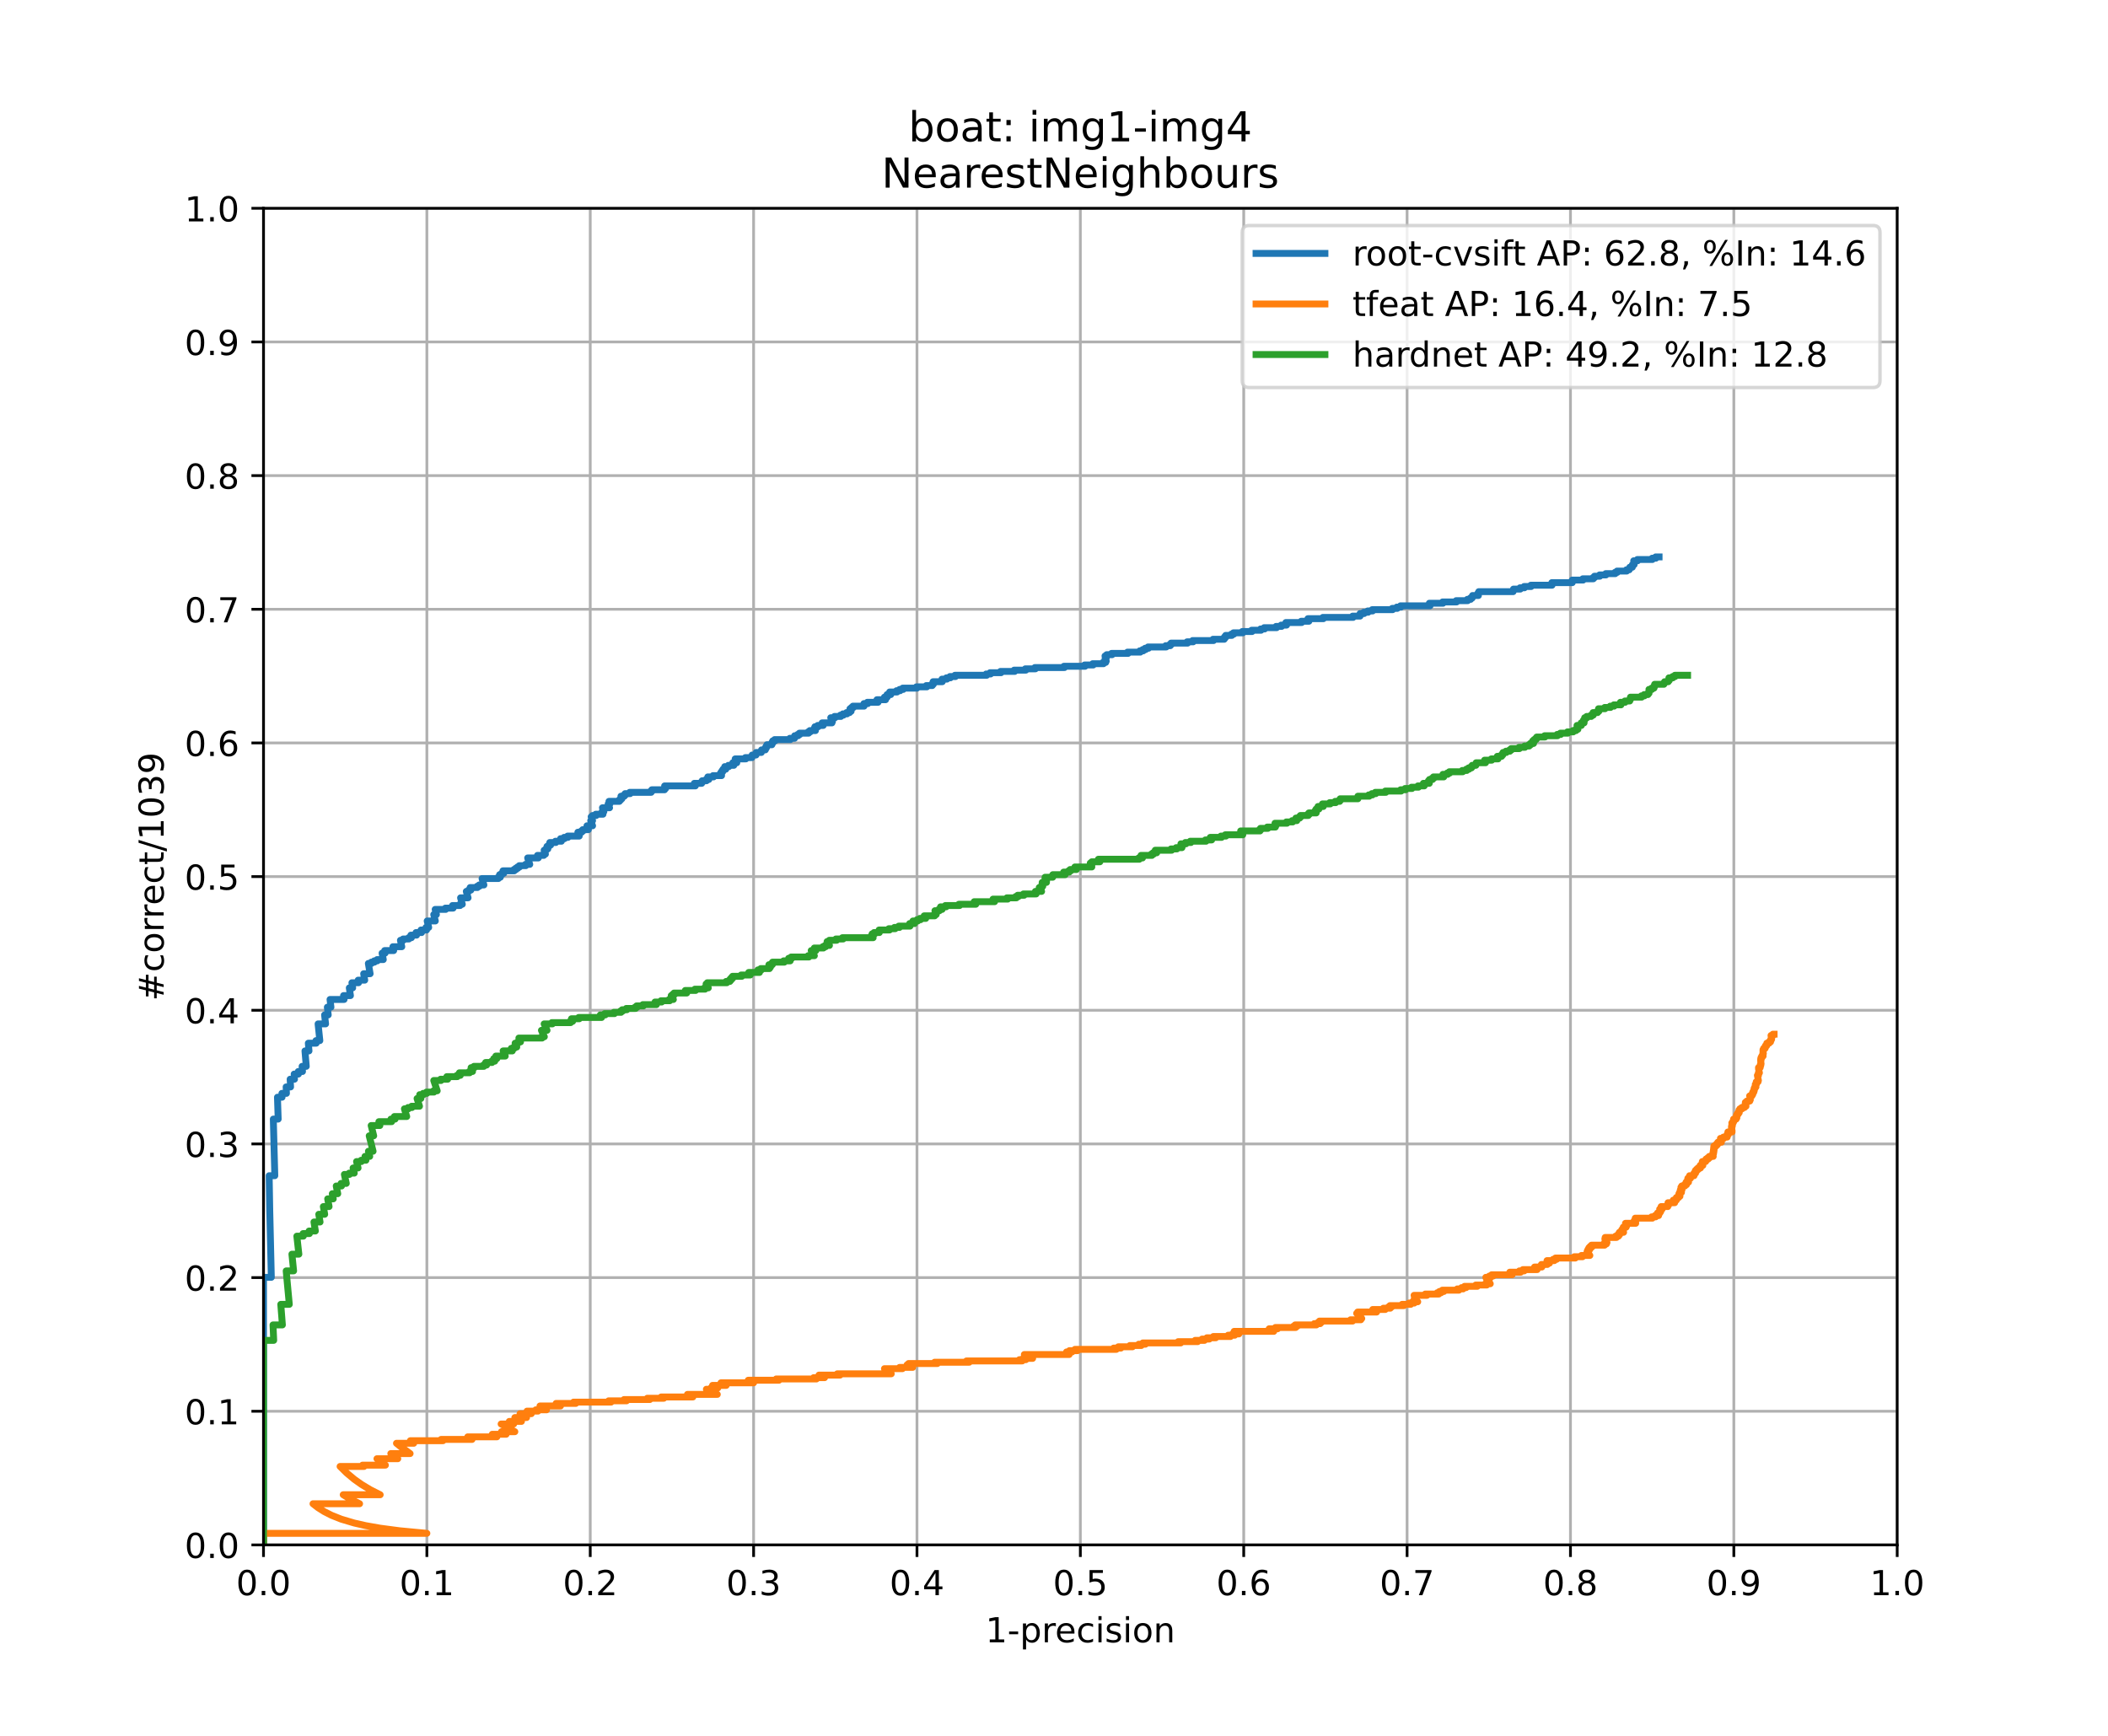 <?xml version="1.0" encoding="utf-8" standalone="no"?>
<!DOCTYPE svg PUBLIC "-//W3C//DTD SVG 1.1//EN"
  "http://www.w3.org/Graphics/SVG/1.1/DTD/svg11.dtd">
<!-- Created with matplotlib (https://matplotlib.org/) -->
<svg height="504pt" version="1.1" viewBox="0 0 612 504" width="612pt" xmlns="http://www.w3.org/2000/svg" xmlns:xlink="http://www.w3.org/1999/xlink">
 <defs>
  <style type="text/css">
*{stroke-linecap:butt;stroke-linejoin:round;}
  </style>
 </defs>
 <g id="figure_1">
  <g id="patch_1">
   <path d="M 0 504 
L 612 504 
L 612 0 
L 0 0 
z
" style="fill:#ffffff;"/>
  </g>
  <g id="axes_1">
   <g id="patch_2">
    <path d="M 76.5 448.56 
L 550.8 448.56 
L 550.8 60.48 
L 76.5 60.48 
z
" style="fill:#ffffff;"/>
   </g>
   <g id="matplotlib.axis_1">
    <g id="xtick_1">
     <g id="line2d_1">
      <path clip-path="url(#p0b9e708523)" d="M 76.5 448.56 
L 76.5 60.48 
" style="fill:none;stroke:#b0b0b0;stroke-linecap:square;stroke-width:0.8;"/>
     </g>
     <g id="line2d_2">
      <defs>
       <path d="M 0 0 
L 0 3.5 
" id="mcbb8286432" style="stroke:#000000;stroke-width:0.8;"/>
      </defs>
      <g>
       <use style="stroke:#000000;stroke-width:0.8;" x="76.5" xlink:href="#mcbb8286432" y="448.56"/>
      </g>
     </g>
     <g id="text_1">
      <!-- 0.0 -->
      <defs>
       <path d="M 31.781 66.406 
Q 24.172 66.406 20.328 58.906 
Q 16.5 51.422 16.5 36.375 
Q 16.5 21.391 20.328 13.891 
Q 24.172 6.391 31.781 6.391 
Q 39.453 6.391 43.281 13.891 
Q 47.125 21.391 47.125 36.375 
Q 47.125 51.422 43.281 58.906 
Q 39.453 66.406 31.781 66.406 
z
M 31.781 74.219 
Q 44.047 74.219 50.516 64.516 
Q 56.984 54.828 56.984 36.375 
Q 56.984 17.969 50.516 8.266 
Q 44.047 -1.422 31.781 -1.422 
Q 19.531 -1.422 13.062 8.266 
Q 6.594 17.969 6.594 36.375 
Q 6.594 54.828 13.062 64.516 
Q 19.531 74.219 31.781 74.219 
z
" id="DejaVuSans-48"/>
       <path d="M 10.688 12.406 
L 21 12.406 
L 21 0 
L 10.688 0 
z
" id="DejaVuSans-46"/>
      </defs>
      <g transform="translate(68.548 463.158)scale(0.1 -0.1)">
       <use xlink:href="#DejaVuSans-48"/>
       <use x="63.623" xlink:href="#DejaVuSans-46"/>
       <use x="95.41" xlink:href="#DejaVuSans-48"/>
      </g>
     </g>
    </g>
    <g id="xtick_2">
     <g id="line2d_3">
      <path clip-path="url(#p0b9e708523)" d="M 123.93 448.56 
L 123.93 60.48 
" style="fill:none;stroke:#b0b0b0;stroke-linecap:square;stroke-width:0.8;"/>
     </g>
     <g id="line2d_4">
      <g>
       <use style="stroke:#000000;stroke-width:0.8;" x="123.93" xlink:href="#mcbb8286432" y="448.56"/>
      </g>
     </g>
     <g id="text_2">
      <!-- 0.1 -->
      <defs>
       <path d="M 12.406 8.297 
L 28.516 8.297 
L 28.516 63.922 
L 10.984 60.406 
L 10.984 69.391 
L 28.422 72.906 
L 38.281 72.906 
L 38.281 8.297 
L 54.391 8.297 
L 54.391 0 
L 12.406 0 
z
" id="DejaVuSans-49"/>
      </defs>
      <g transform="translate(115.978 463.158)scale(0.1 -0.1)">
       <use xlink:href="#DejaVuSans-48"/>
       <use x="63.623" xlink:href="#DejaVuSans-46"/>
       <use x="95.41" xlink:href="#DejaVuSans-49"/>
      </g>
     </g>
    </g>
    <g id="xtick_3">
     <g id="line2d_5">
      <path clip-path="url(#p0b9e708523)" d="M 171.36 448.56 
L 171.36 60.48 
" style="fill:none;stroke:#b0b0b0;stroke-linecap:square;stroke-width:0.8;"/>
     </g>
     <g id="line2d_6">
      <g>
       <use style="stroke:#000000;stroke-width:0.8;" x="171.36" xlink:href="#mcbb8286432" y="448.56"/>
      </g>
     </g>
     <g id="text_3">
      <!-- 0.2 -->
      <defs>
       <path d="M 19.188 8.297 
L 53.609 8.297 
L 53.609 0 
L 7.328 0 
L 7.328 8.297 
Q 12.938 14.109 22.625 23.891 
Q 32.328 33.688 34.812 36.531 
Q 39.547 41.844 41.422 45.531 
Q 43.312 49.219 43.312 52.781 
Q 43.312 58.594 39.234 62.25 
Q 35.156 65.922 28.609 65.922 
Q 23.969 65.922 18.812 64.312 
Q 13.672 62.703 7.812 59.422 
L 7.812 69.391 
Q 13.766 71.781 18.938 73 
Q 24.125 74.219 28.422 74.219 
Q 39.75 74.219 46.484 68.547 
Q 53.219 62.891 53.219 53.422 
Q 53.219 48.922 51.531 44.891 
Q 49.859 40.875 45.406 35.406 
Q 44.188 33.984 37.641 27.219 
Q 31.109 20.453 19.188 8.297 
z
" id="DejaVuSans-50"/>
      </defs>
      <g transform="translate(163.408 463.158)scale(0.1 -0.1)">
       <use xlink:href="#DejaVuSans-48"/>
       <use x="63.623" xlink:href="#DejaVuSans-46"/>
       <use x="95.41" xlink:href="#DejaVuSans-50"/>
      </g>
     </g>
    </g>
    <g id="xtick_4">
     <g id="line2d_7">
      <path clip-path="url(#p0b9e708523)" d="M 218.79 448.56 
L 218.79 60.48 
" style="fill:none;stroke:#b0b0b0;stroke-linecap:square;stroke-width:0.8;"/>
     </g>
     <g id="line2d_8">
      <g>
       <use style="stroke:#000000;stroke-width:0.8;" x="218.79" xlink:href="#mcbb8286432" y="448.56"/>
      </g>
     </g>
     <g id="text_4">
      <!-- 0.3 -->
      <defs>
       <path d="M 40.578 39.312 
Q 47.656 37.797 51.625 33 
Q 55.609 28.219 55.609 21.188 
Q 55.609 10.406 48.188 4.484 
Q 40.766 -1.422 27.094 -1.422 
Q 22.516 -1.422 17.656 -0.516 
Q 12.797 0.391 7.625 2.203 
L 7.625 11.719 
Q 11.719 9.328 16.594 8.109 
Q 21.484 6.891 26.812 6.891 
Q 36.078 6.891 40.938 10.547 
Q 45.797 14.203 45.797 21.188 
Q 45.797 27.641 41.281 31.266 
Q 36.766 34.906 28.719 34.906 
L 20.219 34.906 
L 20.219 43.016 
L 29.109 43.016 
Q 36.375 43.016 40.234 45.922 
Q 44.094 48.828 44.094 54.297 
Q 44.094 59.906 40.109 62.906 
Q 36.141 65.922 28.719 65.922 
Q 24.656 65.922 20.016 65.031 
Q 15.375 64.156 9.812 62.312 
L 9.812 71.094 
Q 15.438 72.656 20.344 73.438 
Q 25.25 74.219 29.594 74.219 
Q 40.828 74.219 47.359 69.109 
Q 53.906 64.016 53.906 55.328 
Q 53.906 49.266 50.438 45.094 
Q 46.969 40.922 40.578 39.312 
z
" id="DejaVuSans-51"/>
      </defs>
      <g transform="translate(210.838 463.158)scale(0.1 -0.1)">
       <use xlink:href="#DejaVuSans-48"/>
       <use x="63.623" xlink:href="#DejaVuSans-46"/>
       <use x="95.41" xlink:href="#DejaVuSans-51"/>
      </g>
     </g>
    </g>
    <g id="xtick_5">
     <g id="line2d_9">
      <path clip-path="url(#p0b9e708523)" d="M 266.22 448.56 
L 266.22 60.48 
" style="fill:none;stroke:#b0b0b0;stroke-linecap:square;stroke-width:0.8;"/>
     </g>
     <g id="line2d_10">
      <g>
       <use style="stroke:#000000;stroke-width:0.8;" x="266.22" xlink:href="#mcbb8286432" y="448.56"/>
      </g>
     </g>
     <g id="text_5">
      <!-- 0.4 -->
      <defs>
       <path d="M 37.797 64.312 
L 12.891 25.391 
L 37.797 25.391 
z
M 35.203 72.906 
L 47.609 72.906 
L 47.609 25.391 
L 58.016 25.391 
L 58.016 17.188 
L 47.609 17.188 
L 47.609 0 
L 37.797 0 
L 37.797 17.188 
L 4.891 17.188 
L 4.891 26.703 
z
" id="DejaVuSans-52"/>
      </defs>
      <g transform="translate(258.268 463.158)scale(0.1 -0.1)">
       <use xlink:href="#DejaVuSans-48"/>
       <use x="63.623" xlink:href="#DejaVuSans-46"/>
       <use x="95.41" xlink:href="#DejaVuSans-52"/>
      </g>
     </g>
    </g>
    <g id="xtick_6">
     <g id="line2d_11">
      <path clip-path="url(#p0b9e708523)" d="M 313.65 448.56 
L 313.65 60.48 
" style="fill:none;stroke:#b0b0b0;stroke-linecap:square;stroke-width:0.8;"/>
     </g>
     <g id="line2d_12">
      <g>
       <use style="stroke:#000000;stroke-width:0.8;" x="313.65" xlink:href="#mcbb8286432" y="448.56"/>
      </g>
     </g>
     <g id="text_6">
      <!-- 0.5 -->
      <defs>
       <path d="M 10.797 72.906 
L 49.516 72.906 
L 49.516 64.594 
L 19.828 64.594 
L 19.828 46.734 
Q 21.969 47.469 24.109 47.828 
Q 26.266 48.188 28.422 48.188 
Q 40.625 48.188 47.75 41.5 
Q 54.891 34.812 54.891 23.391 
Q 54.891 11.625 47.562 5.094 
Q 40.234 -1.422 26.906 -1.422 
Q 22.312 -1.422 17.547 -0.641 
Q 12.797 0.141 7.719 1.703 
L 7.719 11.625 
Q 12.109 9.234 16.797 8.062 
Q 21.484 6.891 26.703 6.891 
Q 35.156 6.891 40.078 11.328 
Q 45.016 15.766 45.016 23.391 
Q 45.016 31 40.078 35.438 
Q 35.156 39.891 26.703 39.891 
Q 22.75 39.891 18.812 39.016 
Q 14.891 38.141 10.797 36.281 
z
" id="DejaVuSans-53"/>
      </defs>
      <g transform="translate(305.698 463.158)scale(0.1 -0.1)">
       <use xlink:href="#DejaVuSans-48"/>
       <use x="63.623" xlink:href="#DejaVuSans-46"/>
       <use x="95.41" xlink:href="#DejaVuSans-53"/>
      </g>
     </g>
    </g>
    <g id="xtick_7">
     <g id="line2d_13">
      <path clip-path="url(#p0b9e708523)" d="M 361.08 448.56 
L 361.08 60.48 
" style="fill:none;stroke:#b0b0b0;stroke-linecap:square;stroke-width:0.8;"/>
     </g>
     <g id="line2d_14">
      <g>
       <use style="stroke:#000000;stroke-width:0.8;" x="361.08" xlink:href="#mcbb8286432" y="448.56"/>
      </g>
     </g>
     <g id="text_7">
      <!-- 0.6 -->
      <defs>
       <path d="M 33.016 40.375 
Q 26.375 40.375 22.484 35.828 
Q 18.609 31.297 18.609 23.391 
Q 18.609 15.531 22.484 10.953 
Q 26.375 6.391 33.016 6.391 
Q 39.656 6.391 43.531 10.953 
Q 47.406 15.531 47.406 23.391 
Q 47.406 31.297 43.531 35.828 
Q 39.656 40.375 33.016 40.375 
z
M 52.594 71.297 
L 52.594 62.312 
Q 48.875 64.062 45.094 64.984 
Q 41.312 65.922 37.594 65.922 
Q 27.828 65.922 22.672 59.328 
Q 17.531 52.734 16.797 39.406 
Q 19.672 43.656 24.016 45.922 
Q 28.375 48.188 33.594 48.188 
Q 44.578 48.188 50.953 41.516 
Q 57.328 34.859 57.328 23.391 
Q 57.328 12.156 50.688 5.359 
Q 44.047 -1.422 33.016 -1.422 
Q 20.359 -1.422 13.672 8.266 
Q 6.984 17.969 6.984 36.375 
Q 6.984 53.656 15.188 63.938 
Q 23.391 74.219 37.203 74.219 
Q 40.922 74.219 44.703 73.484 
Q 48.484 72.75 52.594 71.297 
z
" id="DejaVuSans-54"/>
      </defs>
      <g transform="translate(353.128 463.158)scale(0.1 -0.1)">
       <use xlink:href="#DejaVuSans-48"/>
       <use x="63.623" xlink:href="#DejaVuSans-46"/>
       <use x="95.41" xlink:href="#DejaVuSans-54"/>
      </g>
     </g>
    </g>
    <g id="xtick_8">
     <g id="line2d_15">
      <path clip-path="url(#p0b9e708523)" d="M 408.51 448.56 
L 408.51 60.48 
" style="fill:none;stroke:#b0b0b0;stroke-linecap:square;stroke-width:0.8;"/>
     </g>
     <g id="line2d_16">
      <g>
       <use style="stroke:#000000;stroke-width:0.8;" x="408.51" xlink:href="#mcbb8286432" y="448.56"/>
      </g>
     </g>
     <g id="text_8">
      <!-- 0.7 -->
      <defs>
       <path d="M 8.203 72.906 
L 55.078 72.906 
L 55.078 68.703 
L 28.609 0 
L 18.312 0 
L 43.219 64.594 
L 8.203 64.594 
z
" id="DejaVuSans-55"/>
      </defs>
      <g transform="translate(400.558 463.158)scale(0.1 -0.1)">
       <use xlink:href="#DejaVuSans-48"/>
       <use x="63.623" xlink:href="#DejaVuSans-46"/>
       <use x="95.41" xlink:href="#DejaVuSans-55"/>
      </g>
     </g>
    </g>
    <g id="xtick_9">
     <g id="line2d_17">
      <path clip-path="url(#p0b9e708523)" d="M 455.94 448.56 
L 455.94 60.48 
" style="fill:none;stroke:#b0b0b0;stroke-linecap:square;stroke-width:0.8;"/>
     </g>
     <g id="line2d_18">
      <g>
       <use style="stroke:#000000;stroke-width:0.8;" x="455.94" xlink:href="#mcbb8286432" y="448.56"/>
      </g>
     </g>
     <g id="text_9">
      <!-- 0.8 -->
      <defs>
       <path d="M 31.781 34.625 
Q 24.75 34.625 20.719 30.859 
Q 16.703 27.094 16.703 20.516 
Q 16.703 13.922 20.719 10.156 
Q 24.75 6.391 31.781 6.391 
Q 38.812 6.391 42.859 10.172 
Q 46.922 13.969 46.922 20.516 
Q 46.922 27.094 42.891 30.859 
Q 38.875 34.625 31.781 34.625 
z
M 21.922 38.812 
Q 15.578 40.375 12.031 44.719 
Q 8.5 49.078 8.5 55.328 
Q 8.5 64.062 14.719 69.141 
Q 20.953 74.219 31.781 74.219 
Q 42.672 74.219 48.875 69.141 
Q 55.078 64.062 55.078 55.328 
Q 55.078 49.078 51.531 44.719 
Q 48 40.375 41.703 38.812 
Q 48.828 37.156 52.797 32.312 
Q 56.781 27.484 56.781 20.516 
Q 56.781 9.906 50.312 4.234 
Q 43.844 -1.422 31.781 -1.422 
Q 19.734 -1.422 13.25 4.234 
Q 6.781 9.906 6.781 20.516 
Q 6.781 27.484 10.781 32.312 
Q 14.797 37.156 21.922 38.812 
z
M 18.312 54.391 
Q 18.312 48.734 21.844 45.562 
Q 25.391 42.391 31.781 42.391 
Q 38.141 42.391 41.719 45.562 
Q 45.312 48.734 45.312 54.391 
Q 45.312 60.062 41.719 63.234 
Q 38.141 66.406 31.781 66.406 
Q 25.391 66.406 21.844 63.234 
Q 18.312 60.062 18.312 54.391 
z
" id="DejaVuSans-56"/>
      </defs>
      <g transform="translate(447.988 463.158)scale(0.1 -0.1)">
       <use xlink:href="#DejaVuSans-48"/>
       <use x="63.623" xlink:href="#DejaVuSans-46"/>
       <use x="95.41" xlink:href="#DejaVuSans-56"/>
      </g>
     </g>
    </g>
    <g id="xtick_10">
     <g id="line2d_19">
      <path clip-path="url(#p0b9e708523)" d="M 503.37 448.56 
L 503.37 60.48 
" style="fill:none;stroke:#b0b0b0;stroke-linecap:square;stroke-width:0.8;"/>
     </g>
     <g id="line2d_20">
      <g>
       <use style="stroke:#000000;stroke-width:0.8;" x="503.37" xlink:href="#mcbb8286432" y="448.56"/>
      </g>
     </g>
     <g id="text_10">
      <!-- 0.9 -->
      <defs>
       <path d="M 10.984 1.516 
L 10.984 10.5 
Q 14.703 8.734 18.5 7.812 
Q 22.312 6.891 25.984 6.891 
Q 35.75 6.891 40.891 13.453 
Q 46.047 20.016 46.781 33.406 
Q 43.953 29.203 39.594 26.953 
Q 35.25 24.703 29.984 24.703 
Q 19.047 24.703 12.672 31.312 
Q 6.297 37.938 6.297 49.422 
Q 6.297 60.641 12.938 67.422 
Q 19.578 74.219 30.609 74.219 
Q 43.266 74.219 49.922 64.516 
Q 56.594 54.828 56.594 36.375 
Q 56.594 19.141 48.406 8.859 
Q 40.234 -1.422 26.422 -1.422 
Q 22.703 -1.422 18.891 -0.688 
Q 15.094 0.047 10.984 1.516 
z
M 30.609 32.422 
Q 37.25 32.422 41.125 36.953 
Q 45.016 41.5 45.016 49.422 
Q 45.016 57.281 41.125 61.844 
Q 37.25 66.406 30.609 66.406 
Q 23.969 66.406 20.094 61.844 
Q 16.219 57.281 16.219 49.422 
Q 16.219 41.5 20.094 36.953 
Q 23.969 32.422 30.609 32.422 
z
" id="DejaVuSans-57"/>
      </defs>
      <g transform="translate(495.418 463.158)scale(0.1 -0.1)">
       <use xlink:href="#DejaVuSans-48"/>
       <use x="63.623" xlink:href="#DejaVuSans-46"/>
       <use x="95.41" xlink:href="#DejaVuSans-57"/>
      </g>
     </g>
    </g>
    <g id="xtick_11">
     <g id="line2d_21">
      <path clip-path="url(#p0b9e708523)" d="M 550.8 448.56 
L 550.8 60.48 
" style="fill:none;stroke:#b0b0b0;stroke-linecap:square;stroke-width:0.8;"/>
     </g>
     <g id="line2d_22">
      <g>
       <use style="stroke:#000000;stroke-width:0.8;" x="550.8" xlink:href="#mcbb8286432" y="448.56"/>
      </g>
     </g>
     <g id="text_11">
      <!-- 1.0 -->
      <g transform="translate(542.848 463.158)scale(0.1 -0.1)">
       <use xlink:href="#DejaVuSans-49"/>
       <use x="63.623" xlink:href="#DejaVuSans-46"/>
       <use x="95.41" xlink:href="#DejaVuSans-48"/>
      </g>
     </g>
    </g>
    <g id="text_12">
     <!-- 1-precision -->
     <defs>
      <path d="M 4.891 31.391 
L 31.203 31.391 
L 31.203 23.391 
L 4.891 23.391 
z
" id="DejaVuSans-45"/>
      <path d="M 18.109 8.203 
L 18.109 -20.797 
L 9.078 -20.797 
L 9.078 54.688 
L 18.109 54.688 
L 18.109 46.391 
Q 20.953 51.266 25.266 53.625 
Q 29.594 56 35.594 56 
Q 45.562 56 51.781 48.094 
Q 58.016 40.188 58.016 27.297 
Q 58.016 14.406 51.781 6.484 
Q 45.562 -1.422 35.594 -1.422 
Q 29.594 -1.422 25.266 0.953 
Q 20.953 3.328 18.109 8.203 
z
M 48.688 27.297 
Q 48.688 37.203 44.609 42.844 
Q 40.531 48.484 33.406 48.484 
Q 26.266 48.484 22.188 42.844 
Q 18.109 37.203 18.109 27.297 
Q 18.109 17.391 22.188 11.75 
Q 26.266 6.109 33.406 6.109 
Q 40.531 6.109 44.609 11.75 
Q 48.688 17.391 48.688 27.297 
z
" id="DejaVuSans-112"/>
      <path d="M 41.109 46.297 
Q 39.594 47.172 37.812 47.578 
Q 36.031 48 33.891 48 
Q 26.266 48 22.188 43.047 
Q 18.109 38.094 18.109 28.812 
L 18.109 0 
L 9.078 0 
L 9.078 54.688 
L 18.109 54.688 
L 18.109 46.188 
Q 20.953 51.172 25.484 53.578 
Q 30.031 56 36.531 56 
Q 37.453 56 38.578 55.875 
Q 39.703 55.766 41.062 55.516 
z
" id="DejaVuSans-114"/>
      <path d="M 56.203 29.594 
L 56.203 25.203 
L 14.891 25.203 
Q 15.484 15.922 20.484 11.062 
Q 25.484 6.203 34.422 6.203 
Q 39.594 6.203 44.453 7.469 
Q 49.312 8.734 54.109 11.281 
L 54.109 2.781 
Q 49.266 0.734 44.188 -0.344 
Q 39.109 -1.422 33.891 -1.422 
Q 20.797 -1.422 13.156 6.188 
Q 5.516 13.812 5.516 26.812 
Q 5.516 40.234 12.766 48.109 
Q 20.016 56 32.328 56 
Q 43.359 56 49.781 48.891 
Q 56.203 41.797 56.203 29.594 
z
M 47.219 32.234 
Q 47.125 39.594 43.094 43.984 
Q 39.062 48.391 32.422 48.391 
Q 24.906 48.391 20.391 44.141 
Q 15.875 39.891 15.188 32.172 
z
" id="DejaVuSans-101"/>
      <path d="M 48.781 52.594 
L 48.781 44.188 
Q 44.969 46.297 41.141 47.344 
Q 37.312 48.391 33.406 48.391 
Q 24.656 48.391 19.812 42.844 
Q 14.984 37.312 14.984 27.297 
Q 14.984 17.281 19.812 11.734 
Q 24.656 6.203 33.406 6.203 
Q 37.312 6.203 41.141 7.25 
Q 44.969 8.297 48.781 10.406 
L 48.781 2.094 
Q 45.016 0.344 40.984 -0.531 
Q 36.969 -1.422 32.422 -1.422 
Q 20.062 -1.422 12.781 6.344 
Q 5.516 14.109 5.516 27.297 
Q 5.516 40.672 12.859 48.328 
Q 20.219 56 33.016 56 
Q 37.156 56 41.109 55.141 
Q 45.062 54.297 48.781 52.594 
z
" id="DejaVuSans-99"/>
      <path d="M 9.422 54.688 
L 18.406 54.688 
L 18.406 0 
L 9.422 0 
z
M 9.422 75.984 
L 18.406 75.984 
L 18.406 64.594 
L 9.422 64.594 
z
" id="DejaVuSans-105"/>
      <path d="M 44.281 53.078 
L 44.281 44.578 
Q 40.484 46.531 36.375 47.5 
Q 32.281 48.484 27.875 48.484 
Q 21.188 48.484 17.844 46.438 
Q 14.5 44.391 14.5 40.281 
Q 14.5 37.156 16.891 35.375 
Q 19.281 33.594 26.516 31.984 
L 29.594 31.297 
Q 39.156 29.25 43.188 25.516 
Q 47.219 21.781 47.219 15.094 
Q 47.219 7.469 41.188 3.016 
Q 35.156 -1.422 24.609 -1.422 
Q 20.219 -1.422 15.453 -0.562 
Q 10.688 0.297 5.422 2 
L 5.422 11.281 
Q 10.406 8.688 15.234 7.391 
Q 20.062 6.109 24.812 6.109 
Q 31.156 6.109 34.562 8.281 
Q 37.984 10.453 37.984 14.406 
Q 37.984 18.062 35.516 20.016 
Q 33.062 21.969 24.703 23.781 
L 21.578 24.516 
Q 13.234 26.266 9.516 29.906 
Q 5.812 33.547 5.812 39.891 
Q 5.812 47.609 11.281 51.797 
Q 16.75 56 26.812 56 
Q 31.781 56 36.172 55.266 
Q 40.578 54.547 44.281 53.078 
z
" id="DejaVuSans-115"/>
      <path d="M 30.609 48.391 
Q 23.391 48.391 19.188 42.75 
Q 14.984 37.109 14.984 27.297 
Q 14.984 17.484 19.156 11.844 
Q 23.344 6.203 30.609 6.203 
Q 37.797 6.203 41.984 11.859 
Q 46.188 17.531 46.188 27.297 
Q 46.188 37.016 41.984 42.703 
Q 37.797 48.391 30.609 48.391 
z
M 30.609 56 
Q 42.328 56 49.016 48.375 
Q 55.719 40.766 55.719 27.297 
Q 55.719 13.875 49.016 6.219 
Q 42.328 -1.422 30.609 -1.422 
Q 18.844 -1.422 12.172 6.219 
Q 5.516 13.875 5.516 27.297 
Q 5.516 40.766 12.172 48.375 
Q 18.844 56 30.609 56 
z
" id="DejaVuSans-111"/>
      <path d="M 54.891 33.016 
L 54.891 0 
L 45.906 0 
L 45.906 32.719 
Q 45.906 40.484 42.875 44.328 
Q 39.844 48.188 33.797 48.188 
Q 26.516 48.188 22.312 43.547 
Q 18.109 38.922 18.109 30.906 
L 18.109 0 
L 9.078 0 
L 9.078 54.688 
L 18.109 54.688 
L 18.109 46.188 
Q 21.344 51.125 25.703 53.562 
Q 30.078 56 35.797 56 
Q 45.219 56 50.047 50.172 
Q 54.891 44.344 54.891 33.016 
z
" id="DejaVuSans-110"/>
     </defs>
     <g transform="translate(286.111 476.837)scale(0.1 -0.1)">
      <use xlink:href="#DejaVuSans-49"/>
      <use x="63.623" xlink:href="#DejaVuSans-45"/>
      <use x="99.707" xlink:href="#DejaVuSans-112"/>
      <use x="163.184" xlink:href="#DejaVuSans-114"/>
      <use x="202.047" xlink:href="#DejaVuSans-101"/>
      <use x="263.57" xlink:href="#DejaVuSans-99"/>
      <use x="318.551" xlink:href="#DejaVuSans-105"/>
      <use x="346.334" xlink:href="#DejaVuSans-115"/>
      <use x="398.434" xlink:href="#DejaVuSans-105"/>
      <use x="426.217" xlink:href="#DejaVuSans-111"/>
      <use x="487.398" xlink:href="#DejaVuSans-110"/>
     </g>
    </g>
   </g>
   <g id="matplotlib.axis_2">
    <g id="ytick_1">
     <g id="line2d_23">
      <path clip-path="url(#p0b9e708523)" d="M 76.5 448.56 
L 550.8 448.56 
" style="fill:none;stroke:#b0b0b0;stroke-linecap:square;stroke-width:0.8;"/>
     </g>
     <g id="line2d_24">
      <defs>
       <path d="M 0 0 
L -3.5 0 
" id="m48b8ffd18e" style="stroke:#000000;stroke-width:0.8;"/>
      </defs>
      <g>
       <use style="stroke:#000000;stroke-width:0.8;" x="76.5" xlink:href="#m48b8ffd18e" y="448.56"/>
      </g>
     </g>
     <g id="text_13">
      <!-- 0.0 -->
      <g transform="translate(53.597 452.359)scale(0.1 -0.1)">
       <use xlink:href="#DejaVuSans-48"/>
       <use x="63.623" xlink:href="#DejaVuSans-46"/>
       <use x="95.41" xlink:href="#DejaVuSans-48"/>
      </g>
     </g>
    </g>
    <g id="ytick_2">
     <g id="line2d_25">
      <path clip-path="url(#p0b9e708523)" d="M 76.5 409.752 
L 550.8 409.752 
" style="fill:none;stroke:#b0b0b0;stroke-linecap:square;stroke-width:0.8;"/>
     </g>
     <g id="line2d_26">
      <g>
       <use style="stroke:#000000;stroke-width:0.8;" x="76.5" xlink:href="#m48b8ffd18e" y="409.752"/>
      </g>
     </g>
     <g id="text_14">
      <!-- 0.1 -->
      <g transform="translate(53.597 413.551)scale(0.1 -0.1)">
       <use xlink:href="#DejaVuSans-48"/>
       <use x="63.623" xlink:href="#DejaVuSans-46"/>
       <use x="95.41" xlink:href="#DejaVuSans-49"/>
      </g>
     </g>
    </g>
    <g id="ytick_3">
     <g id="line2d_27">
      <path clip-path="url(#p0b9e708523)" d="M 76.5 370.944 
L 550.8 370.944 
" style="fill:none;stroke:#b0b0b0;stroke-linecap:square;stroke-width:0.8;"/>
     </g>
     <g id="line2d_28">
      <g>
       <use style="stroke:#000000;stroke-width:0.8;" x="76.5" xlink:href="#m48b8ffd18e" y="370.944"/>
      </g>
     </g>
     <g id="text_15">
      <!-- 0.2 -->
      <g transform="translate(53.597 374.743)scale(0.1 -0.1)">
       <use xlink:href="#DejaVuSans-48"/>
       <use x="63.623" xlink:href="#DejaVuSans-46"/>
       <use x="95.41" xlink:href="#DejaVuSans-50"/>
      </g>
     </g>
    </g>
    <g id="ytick_4">
     <g id="line2d_29">
      <path clip-path="url(#p0b9e708523)" d="M 76.5 332.136 
L 550.8 332.136 
" style="fill:none;stroke:#b0b0b0;stroke-linecap:square;stroke-width:0.8;"/>
     </g>
     <g id="line2d_30">
      <g>
       <use style="stroke:#000000;stroke-width:0.8;" x="76.5" xlink:href="#m48b8ffd18e" y="332.136"/>
      </g>
     </g>
     <g id="text_16">
      <!-- 0.3 -->
      <g transform="translate(53.597 335.935)scale(0.1 -0.1)">
       <use xlink:href="#DejaVuSans-48"/>
       <use x="63.623" xlink:href="#DejaVuSans-46"/>
       <use x="95.41" xlink:href="#DejaVuSans-51"/>
      </g>
     </g>
    </g>
    <g id="ytick_5">
     <g id="line2d_31">
      <path clip-path="url(#p0b9e708523)" d="M 76.5 293.328 
L 550.8 293.328 
" style="fill:none;stroke:#b0b0b0;stroke-linecap:square;stroke-width:0.8;"/>
     </g>
     <g id="line2d_32">
      <g>
       <use style="stroke:#000000;stroke-width:0.8;" x="76.5" xlink:href="#m48b8ffd18e" y="293.328"/>
      </g>
     </g>
     <g id="text_17">
      <!-- 0.4 -->
      <g transform="translate(53.597 297.127)scale(0.1 -0.1)">
       <use xlink:href="#DejaVuSans-48"/>
       <use x="63.623" xlink:href="#DejaVuSans-46"/>
       <use x="95.41" xlink:href="#DejaVuSans-52"/>
      </g>
     </g>
    </g>
    <g id="ytick_6">
     <g id="line2d_33">
      <path clip-path="url(#p0b9e708523)" d="M 76.5 254.52 
L 550.8 254.52 
" style="fill:none;stroke:#b0b0b0;stroke-linecap:square;stroke-width:0.8;"/>
     </g>
     <g id="line2d_34">
      <g>
       <use style="stroke:#000000;stroke-width:0.8;" x="76.5" xlink:href="#m48b8ffd18e" y="254.52"/>
      </g>
     </g>
     <g id="text_18">
      <!-- 0.5 -->
      <g transform="translate(53.597 258.319)scale(0.1 -0.1)">
       <use xlink:href="#DejaVuSans-48"/>
       <use x="63.623" xlink:href="#DejaVuSans-46"/>
       <use x="95.41" xlink:href="#DejaVuSans-53"/>
      </g>
     </g>
    </g>
    <g id="ytick_7">
     <g id="line2d_35">
      <path clip-path="url(#p0b9e708523)" d="M 76.5 215.712 
L 550.8 215.712 
" style="fill:none;stroke:#b0b0b0;stroke-linecap:square;stroke-width:0.8;"/>
     </g>
     <g id="line2d_36">
      <g>
       <use style="stroke:#000000;stroke-width:0.8;" x="76.5" xlink:href="#m48b8ffd18e" y="215.712"/>
      </g>
     </g>
     <g id="text_19">
      <!-- 0.6 -->
      <g transform="translate(53.597 219.511)scale(0.1 -0.1)">
       <use xlink:href="#DejaVuSans-48"/>
       <use x="63.623" xlink:href="#DejaVuSans-46"/>
       <use x="95.41" xlink:href="#DejaVuSans-54"/>
      </g>
     </g>
    </g>
    <g id="ytick_8">
     <g id="line2d_37">
      <path clip-path="url(#p0b9e708523)" d="M 76.5 176.904 
L 550.8 176.904 
" style="fill:none;stroke:#b0b0b0;stroke-linecap:square;stroke-width:0.8;"/>
     </g>
     <g id="line2d_38">
      <g>
       <use style="stroke:#000000;stroke-width:0.8;" x="76.5" xlink:href="#m48b8ffd18e" y="176.904"/>
      </g>
     </g>
     <g id="text_20">
      <!-- 0.7 -->
      <g transform="translate(53.597 180.703)scale(0.1 -0.1)">
       <use xlink:href="#DejaVuSans-48"/>
       <use x="63.623" xlink:href="#DejaVuSans-46"/>
       <use x="95.41" xlink:href="#DejaVuSans-55"/>
      </g>
     </g>
    </g>
    <g id="ytick_9">
     <g id="line2d_39">
      <path clip-path="url(#p0b9e708523)" d="M 76.5 138.096 
L 550.8 138.096 
" style="fill:none;stroke:#b0b0b0;stroke-linecap:square;stroke-width:0.8;"/>
     </g>
     <g id="line2d_40">
      <g>
       <use style="stroke:#000000;stroke-width:0.8;" x="76.5" xlink:href="#m48b8ffd18e" y="138.096"/>
      </g>
     </g>
     <g id="text_21">
      <!-- 0.8 -->
      <g transform="translate(53.597 141.895)scale(0.1 -0.1)">
       <use xlink:href="#DejaVuSans-48"/>
       <use x="63.623" xlink:href="#DejaVuSans-46"/>
       <use x="95.41" xlink:href="#DejaVuSans-56"/>
      </g>
     </g>
    </g>
    <g id="ytick_10">
     <g id="line2d_41">
      <path clip-path="url(#p0b9e708523)" d="M 76.5 99.288 
L 550.8 99.288 
" style="fill:none;stroke:#b0b0b0;stroke-linecap:square;stroke-width:0.8;"/>
     </g>
     <g id="line2d_42">
      <g>
       <use style="stroke:#000000;stroke-width:0.8;" x="76.5" xlink:href="#m48b8ffd18e" y="99.288"/>
      </g>
     </g>
     <g id="text_22">
      <!-- 0.9 -->
      <g transform="translate(53.597 103.087)scale(0.1 -0.1)">
       <use xlink:href="#DejaVuSans-48"/>
       <use x="63.623" xlink:href="#DejaVuSans-46"/>
       <use x="95.41" xlink:href="#DejaVuSans-57"/>
      </g>
     </g>
    </g>
    <g id="ytick_11">
     <g id="line2d_43">
      <path clip-path="url(#p0b9e708523)" d="M 76.5 60.48 
L 550.8 60.48 
" style="fill:none;stroke:#b0b0b0;stroke-linecap:square;stroke-width:0.8;"/>
     </g>
     <g id="line2d_44">
      <g>
       <use style="stroke:#000000;stroke-width:0.8;" x="76.5" xlink:href="#m48b8ffd18e" y="60.48"/>
      </g>
     </g>
     <g id="text_23">
      <!-- 1.0 -->
      <g transform="translate(53.597 64.279)scale(0.1 -0.1)">
       <use xlink:href="#DejaVuSans-49"/>
       <use x="63.623" xlink:href="#DejaVuSans-46"/>
       <use x="95.41" xlink:href="#DejaVuSans-48"/>
      </g>
     </g>
    </g>
    <g id="text_24">
     <!-- #correct/1039 -->
     <defs>
      <path d="M 51.125 44 
L 36.922 44 
L 32.812 27.688 
L 47.125 27.688 
z
M 43.797 71.781 
L 38.719 51.516 
L 52.984 51.516 
L 58.109 71.781 
L 65.922 71.781 
L 60.891 51.516 
L 76.125 51.516 
L 76.125 44 
L 58.984 44 
L 54.984 27.688 
L 70.516 27.688 
L 70.516 20.219 
L 53.078 20.219 
L 48 0 
L 40.188 0 
L 45.219 20.219 
L 30.906 20.219 
L 25.875 0 
L 18.016 0 
L 23.094 20.219 
L 7.719 20.219 
L 7.719 27.688 
L 24.906 27.688 
L 29 44 
L 13.281 44 
L 13.281 51.516 
L 30.906 51.516 
L 35.891 71.781 
z
" id="DejaVuSans-35"/>
      <path d="M 18.312 70.219 
L 18.312 54.688 
L 36.812 54.688 
L 36.812 47.703 
L 18.312 47.703 
L 18.312 18.016 
Q 18.312 11.328 20.141 9.422 
Q 21.969 7.516 27.594 7.516 
L 36.812 7.516 
L 36.812 0 
L 27.594 0 
Q 17.188 0 13.234 3.875 
Q 9.281 7.766 9.281 18.016 
L 9.281 47.703 
L 2.688 47.703 
L 2.688 54.688 
L 9.281 54.688 
L 9.281 70.219 
z
" id="DejaVuSans-116"/>
      <path d="M 25.391 72.906 
L 33.688 72.906 
L 8.297 -9.281 
L 0 -9.281 
z
" id="DejaVuSans-47"/>
     </defs>
     <g transform="translate(47.517 290.625)rotate(-90)scale(0.1 -0.1)">
      <use xlink:href="#DejaVuSans-35"/>
      <use x="83.789" xlink:href="#DejaVuSans-99"/>
      <use x="138.77" xlink:href="#DejaVuSans-111"/>
      <use x="199.951" xlink:href="#DejaVuSans-114"/>
      <use x="239.314" xlink:href="#DejaVuSans-114"/>
      <use x="278.178" xlink:href="#DejaVuSans-101"/>
      <use x="339.701" xlink:href="#DejaVuSans-99"/>
      <use x="394.682" xlink:href="#DejaVuSans-116"/>
      <use x="433.891" xlink:href="#DejaVuSans-47"/>
      <use x="467.582" xlink:href="#DejaVuSans-49"/>
      <use x="531.205" xlink:href="#DejaVuSans-48"/>
      <use x="594.828" xlink:href="#DejaVuSans-51"/>
      <use x="658.451" xlink:href="#DejaVuSans-57"/>
     </g>
    </g>
   </g>
   <g id="line2d_45">
    <path clip-path="url(#p0b9e708523)" d="M 76.5 448.186 
L 76.5 370.869 
L 78.769 370.869 
L 78.317 351.447 
L 78.147 341.362 
L 79.782 341.362 
L 79.349 324.927 
L 80.76 324.927 
L 80.554 318.577 
L 81.89 318.577 
L 81.844 317.457 
L 83.162 317.457 
L 83.069 315.589 
L 84.361 315.589 
L 84.233 313.348 
L 85.498 313.348 
L 85.401 311.854 
L 86.645 311.854 
L 86.591 311.107 
L 87.823 311.107 
L 87.704 309.613 
L 88.916 309.613 
L 88.538 305.131 
L 89.708 305.131 
L 89.511 302.89 
L 91.8 302.89 
L 91.724 302.143 
L 92.855 302.143 
L 92.348 297.287 
L 94.526 297.287 
L 94.231 294.673 
L 95.295 294.673 
L 95.036 292.432 
L 96.081 292.432 
L 95.815 290.19 
L 99.896 290.19 
L 99.74 289.07 
L 101.74 289.07 
L 101.409 286.829 
L 102.39 286.829 
L 102.166 285.335 
L 104.099 285.335 
L 103.981 284.588 
L 105.89 284.588 
L 105.58 282.72 
L 107.454 282.72 
L 106.942 279.732 
L 107.859 279.732 
L 107.794 279.359 
L 108.706 279.359 
L 108.639 278.985 
L 109.545 278.985 
L 109.478 278.612 
L 111.276 278.612 
L 110.925 276.744 
L 111.81 276.744 
L 111.669 275.997 
L 114.293 275.997 
L 114.068 274.876 
L 116.647 274.876 
L 116.256 273.009 
L 117.102 273.009 
L 117.023 272.635 
L 118.701 272.635 
L 118.619 272.262 
L 119.452 272.262 
L 119.287 271.515 
L 120.937 271.515 
L 120.768 270.768 
L 122.4 270.768 
L 122.226 270.021 
L 123.841 270.021 
L 123.663 269.274 
L 124.463 269.274 
L 124.018 267.406 
L 126.38 267.406 
L 125.924 265.539 
L 126.7 265.539 
L 126.336 264.045 
L 129.39 264.045 
L 129.295 263.671 
L 131.553 263.671 
L 131.357 262.924 
L 133.584 262.924 
L 133.483 262.551 
L 134.219 262.551 
L 133.715 260.683 
L 135.891 260.683 
L 135.379 258.815 
L 136.094 258.815 
L 135.991 258.442 
L 136.703 258.442 
L 136.497 257.695 
L 138.611 257.695 
L 138.505 257.321 
L 139.204 257.321 
L 139.098 256.948 
L 140.487 256.948 
L 139.952 255.08 
L 144.705 255.08 
L 144.593 254.707 
L 145.262 254.707 
L 145.036 253.96 
L 145.701 253.96 
L 145.588 253.586 
L 146.25 253.586 
L 146.023 252.839 
L 149.292 252.839 
L 149.175 252.466 
L 149.822 252.466 
L 149.704 252.092 
L 150.348 252.092 
L 150.229 251.719 
L 150.87 251.719 
L 150.751 251.345 
L 152.659 251.345 
L 152.539 250.972 
L 153.799 250.972 
L 153.192 249.104 
L 156.289 249.104 
L 156.041 248.357 
L 157.871 248.357 
L 157.746 247.984 
L 158.351 247.984 
L 157.975 246.863 
L 158.576 246.863 
L 158.451 246.489 
L 159.05 246.489 
L 158.799 245.742 
L 159.394 245.742 
L 159.269 245.369 
L 159.862 245.369 
L 159.61 244.622 
L 161.375 244.622 
L 161.247 244.248 
L 162.994 244.248 
L 162.736 243.501 
L 163.89 243.501 
L 163.76 243.128 
L 164.905 243.128 
L 164.774 242.754 
L 168.166 242.754 
L 167.765 241.634 
L 168.878 241.634 
L 168.744 241.26 
L 169.298 241.26 
L 169.164 240.887 
L 170.813 240.887 
L 170.407 239.766 
L 172.038 239.766 
L 171.495 238.272 
L 172.033 238.272 
L 171.628 237.152 
L 172.163 237.152 
L 172.028 236.778 
L 173.092 236.778 
L 172.957 236.405 
L 175.064 236.405 
L 174.79 235.658 
L 175.312 235.658 
L 174.902 234.537 
L 176.971 234.537 
L 176.558 233.417 
L 177.07 233.417 
L 176.795 232.669 
L 179.832 232.669 
L 179.692 232.296 
L 180.193 232.296 
L 180.053 231.922 
L 180.552 231.922 
L 180.273 231.175 
L 181.265 231.175 
L 181.125 230.802 
L 181.619 230.802 
L 181.478 230.428 
L 182.95 230.428 
L 182.809 230.055 
L 189.046 230.055 
L 188.899 229.681 
L 189.37 229.681 
L 189.223 229.308 
L 192.941 229.308 
L 192.792 228.934 
L 193.251 228.934 
L 192.952 228.187 
L 201.876 228.187 
L 201.564 227.44 
L 203.723 227.44 
L 203.566 227.067 
L 203.994 227.067 
L 203.837 226.693 
L 205.114 226.693 
L 204.956 226.32 
L 205.802 226.32 
L 205.486 225.573 
L 207.163 225.573 
L 207.004 225.199 
L 209.487 225.199 
L 209.167 224.452 
L 209.577 224.452 
L 209.418 224.079 
L 209.826 224.079 
L 209.667 223.705 
L 210.074 223.705 
L 209.915 223.332 
L 210.725 223.332 
L 210.407 222.585 
L 211.614 222.585 
L 211.454 222.211 
L 213.049 222.211 
L 212.729 221.464 
L 213.914 221.464 
L 213.434 220.344 
L 216.547 220.344 
L 216.386 219.97 
L 218.301 219.97 
L 218.139 219.597 
L 218.519 219.597 
L 218.357 219.223 
L 219.491 219.223 
L 219.329 218.85 
L 219.705 218.85 
L 219.543 218.476 
L 221.038 218.476 
L 220.875 218.102 
L 221.247 218.102 
L 221.084 217.729 
L 222.193 217.729 
L 222.03 217.355 
L 222.398 217.355 
L 222.235 216.982 
L 222.601 216.982 
L 222.438 216.608 
L 222.804 216.608 
L 222.641 216.235 
L 224.095 216.235 
L 223.932 215.861 
L 224.293 215.861 
L 224.13 215.488 
L 224.49 215.488 
L 224.327 215.114 
L 225.045 215.114 
L 224.881 214.741 
L 229.467 214.741 
L 229.302 214.367 
L 230.686 214.367 
L 230.52 213.994 
L 230.864 213.994 
L 230.698 213.62 
L 231.725 213.62 
L 231.56 213.247 
L 232.24 213.247 
L 232.074 212.873 
L 234.767 212.873 
L 234.6 212.5 
L 235.266 212.5 
L 235.099 212.126 
L 236.75 212.126 
L 236.415 211.379 
L 236.743 211.379 
L 236.576 211.006 
L 237.555 211.006 
L 237.388 210.632 
L 239.005 210.632 
L 238.671 209.885 
L 241.537 209.885 
L 241.369 209.512 
L 241.684 209.512 
L 241.181 208.391 
L 242.433 208.391 
L 242.265 208.018 
L 244.124 208.018 
L 243.956 207.644 
L 244.876 207.644 
L 244.708 207.271 
L 245.927 207.271 
L 245.758 206.897 
L 246.665 206.897 
L 246.497 206.524 
L 247.098 206.524 
L 246.762 205.777 
L 247.36 205.777 
L 247.192 205.403 
L 247.788 205.403 
L 247.62 205.03 
L 250.855 205.03 
L 250.686 204.656 
L 250.976 204.656 
L 250.808 204.283 
L 251.964 204.283 
L 251.795 203.909 
L 254.927 203.909 
L 254.588 203.162 
L 257.101 203.162 
L 256.761 202.415 
L 257.588 202.415 
L 257.419 202.041 
L 257.693 202.041 
L 257.524 201.668 
L 258.617 201.668 
L 258.278 200.921 
L 260.439 200.921 
L 260.269 200.547 
L 261.337 200.547 
L 261.168 200.174 
L 262.228 200.174 
L 262.058 199.8 
L 266.22 199.8 
L 266.049 199.427 
L 269.092 199.427 
L 268.921 199.053 
L 270.665 199.053 
L 270.494 198.68 
L 270.988 198.68 
L 270.817 198.306 
L 271.063 198.306 
L 270.892 197.933 
L 273.574 197.933 
L 273.403 197.559 
L 273.644 197.559 
L 273.473 197.186 
L 274.911 197.186 
L 274.739 196.812 
L 275.926 196.812 
L 275.755 196.439 
L 277.399 196.439 
L 277.228 196.065 
L 286.475 196.065 
L 286.302 195.692 
L 287.602 195.692 
L 287.429 195.318 
L 290.626 195.318 
L 290.453 194.945 
L 294.595 194.945 
L 294.422 194.571 
L 297.84 194.571 
L 297.667 194.198 
L 300.608 194.198 
L 300.434 193.824 
L 309.042 193.824 
L 308.868 193.451 
L 315.031 193.451 
L 314.857 193.077 
L 317.403 193.077 
L 317.23 192.704 
L 320.378 192.704 
L 320.205 192.33 
L 321.019 192.33 
L 320.847 191.957 
L 321.171 191.957 
L 320.826 191.21 
L 321.149 191.21 
L 320.806 190.463 
L 321.45 190.463 
L 321.279 190.089 
L 322.873 190.089 
L 322.702 189.715 
L 327.505 189.715 
L 327.335 189.342 
L 331.064 189.342 
L 330.894 188.968 
L 331.917 188.968 
L 331.747 188.595 
L 332.616 188.595 
L 332.447 188.221 
L 333.451 188.221 
L 333.283 187.848 
L 338.581 187.848 
L 338.413 187.474 
L 339.765 187.474 
L 339.598 187.101 
L 340.134 187.101 
L 339.967 186.727 
L 344.8 186.727 
L 344.634 186.354 
L 346.406 186.354 
L 346.24 185.98 
L 352.328 185.98 
L 352.164 185.607 
L 352.282 185.607 
L 355.418 185.607 
L 355.255 185.233 
L 355.37 185.233 
L 355.712 185.233 
L 355.549 184.86 
L 355.663 184.86 
L 356.003 184.86 
L 355.841 184.486 
L 355.954 184.486 
L 357.637 184.486 
L 357.476 184.113 
L 357.587 184.113 
L 358.252 184.113 
L 358.09 183.739 
L 358.201 183.739 
L 360.812 183.739 
L 360.651 183.366 
L 360.759 183.366 
L 363.507 183.366 
L 363.347 182.992 
L 363.452 182.992 
L 366.119 182.992 
L 365.961 182.619 
L 366.062 182.619 
L 367.167 182.619 
L 367.009 182.245 
L 367.109 182.245 
L 370.632 182.245 
L 370.475 181.872 
L 370.571 181.872 
L 372.093 181.872 
L 371.937 181.498 
L 372.031 181.498 
L 373.526 181.498 
L 373.309 180.751 
L 377.911 180.751 
L 377.758 180.378 
L 377.846 180.378 
L 380.014 180.378 
L 379.71 179.631 
L 379.795 179.631 
L 384.217 179.631 
L 384.067 179.257 
L 384.148 179.257 
L 392.846 179.257 
L 392.7 178.884 
L 392.773 178.884 
L 394.86 178.884 
L 394.715 178.51 
L 394.786 178.51 
L 394.999 178.51 
L 394.854 178.137 
L 394.925 178.137 
L 396.049 178.137 
L 395.905 177.763 
L 395.974 177.763 
L 397.219 177.763 
L 397.076 177.39 
L 397.145 177.39 
L 398.504 177.39 
L 398.361 177.016 
L 398.429 177.016 
L 404.319 177.016 
L 404.18 176.643 
L 404.242 176.643 
L 405.659 176.643 
L 405.521 176.269 
L 405.582 176.269 
L 406.731 176.269 
L 406.594 175.896 
L 406.654 175.896 
L 415.18 175.896 
L 414.968 175.148 
L 415.021 175.148 
L 418.94 175.148 
L 418.81 174.775 
L 418.91 174.775 
L 422.889 174.775 
L 422.762 174.401 
L 422.856 174.401 
L 426.109 174.401 
L 425.984 174.028 
L 426.074 174.028 
L 426.96 174.028 
L 426.835 173.654 
L 426.923 173.654 
L 427.405 173.654 
L 427.281 173.281 
L 427.368 173.281 
L 427.629 173.281 
L 427.505 172.907 
L 427.592 172.907 
L 429.218 172.907 
L 429.096 172.534 
L 429.18 172.534 
L 429.223 172.534 
L 429.1 172.16 
L 429.185 172.16 
L 429.437 172.16 
L 429.315 171.787 
L 429.399 171.787 
L 439.297 171.787 
L 439.182 171.413 
L 439.288 171.413 
L 439.5 171.413 
L 439.385 171.04 
L 439.491 171.04 
L 441.391 171.04 
L 441.278 170.666 
L 441.38 170.666 
L 442.588 170.666 
L 442.476 170.293 
L 442.575 170.293 
L 444.528 170.293 
L 444.418 169.919 
L 444.513 169.919 
L 450.594 169.919 
L 450.488 169.546 
L 450.601 169.546 
L 450.63 169.546 
L 450.524 169.172 
L 450.637 169.172 
L 456.47 169.172 
L 456.369 168.799 
L 456.469 168.799 
L 456.544 168.799 
L 456.443 168.425 
L 456.543 168.425 
L 459.612 168.425 
L 459.514 168.052 
L 459.607 168.052 
L 462.588 168.052 
L 462.493 167.678 
L 462.602 167.678 
L 462.993 167.678 
L 462.897 167.305 
L 463.006 167.305 
L 464.47 167.305 
L 464.376 166.931 
L 464.48 166.931 
L 466.256 166.931 
L 466.164 166.558 
L 466.264 166.558 
L 468.949 166.558 
L 468.86 166.184 
L 468.972 166.184 
L 469.547 166.184 
L 469.458 165.811 
L 469.568 165.811 
L 472.269 165.811 
L 472.182 165.437 
L 472.285 165.437 
L 473.016 165.437 
L 472.93 165.064 
L 473.031 165.064 
L 473.249 165.064 
L 473.163 164.69 
L 473.263 164.69 
L 473.908 164.69 
L 473.824 164.317 
L 473.922 164.317 
L 474.004 164.317 
L 473.919 163.943 
L 474.017 163.943 
L 474.423 163.943 
L 474.336 163.196 
L 474.368 163.196 
L 474.384 163.196 
L 474.3 162.823 
L 474.413 162.823 
L 475.444 162.823 
L 475.361 162.449 
L 475.471 162.449 
L 479.729 162.449 
L 479.65 162.076 
L 479.762 162.076 
L 480.746 162.076 
L 480.669 161.702 
L 480.776 161.702 
L 481.667 161.702 
L 481.667 161.702 
" style="fill:none;stroke:#1f77b4;stroke-linecap:square;stroke-width:2;"/>
   </g>
   <g id="line2d_46">
    <path clip-path="url(#p0b9e708523)" d="M 76.5 448.186 
L 76.5 445.198 
L 123.93 445.198 
L 116.025 444.451 
L 110.379 443.704 
L 106.144 442.957 
L 102.85 442.21 
L 99.086 441.09 
L 96.263 439.969 
L 94.067 438.849 
L 92.31 437.728 
L 90.873 436.608 
L 104.4 436.608 
L 101.463 435.114 
L 99.637 433.993 
L 110.379 433.993 
L 107.433 432.499 
L 104.958 431.005 
L 102.85 429.511 
L 100.617 427.643 
L 98.733 425.776 
L 105.688 425.776 
L 105.245 425.402 
L 111.896 425.402 
L 109.438 423.535 
L 115.484 423.535 
L 113.458 422.041 
L 119.065 422.041 
L 116.025 419.8 
L 115.106 419.052 
L 120.114 419.052 
L 119.134 418.305 
L 128.621 418.305 
L 128.054 417.932 
L 137.049 417.932 
L 135.787 417.185 
L 144.257 417.185 
L 142.902 416.438 
L 146.941 416.438 
L 145.573 415.691 
L 149.469 415.691 
L 145.489 413.45 
L 149.141 413.45 
L 147.855 412.703 
L 151.389 412.703 
L 149.469 411.582 
L 152.87 411.582 
L 150.977 410.462 
L 154.254 410.462 
L 153 409.715 
L 156.182 409.715 
L 155.55 409.341 
L 158.662 409.341 
L 156.766 408.221 
L 162.736 408.221 
L 161.449 407.474 
L 167.175 407.474 
L 166.513 407.1 
L 177.415 407.1 
L 176.704 406.727 
L 181.9 406.727 
L 181.173 406.353 
L 188.666 406.353 
L 187.913 405.98 
L 192.719 405.98 
L 191.955 405.606 
L 201.156 405.606 
L 199.578 404.859 
L 208.25 404.859 
L 205.075 403.365 
L 207.146 403.365 
L 206.368 402.991 
L 208.406 402.991 
L 206.863 402.244 
L 210.839 402.244 
L 209.304 401.497 
L 218.79 401.497 
L 217.226 400.75 
L 226.145 400.75 
L 225.349 400.377 
L 237.032 400.377 
L 236.213 400.003 
L 239.391 400.003 
L 237.762 399.256 
L 243.9 399.256 
L 243.083 398.883 
L 258.754 398.883 
L 257.082 398.136 
L 258.423 398.136 
L 256.777 397.389 
L 262.004 397.389 
L 261.183 397.015 
L 264.977 397.015 
L 263.345 396.268 
L 264.584 396.268 
L 263.777 395.895 
L 272.149 395.895 
L 271.337 395.521 
L 281.398 395.521 
L 280.581 395.148 
L 296.774 395.148 
L 295.952 394.774 
L 297.84 394.774 
L 297.023 394.401 
L 299.802 394.401 
L 297.383 393.28 
L 310.401 393.28 
L 309.603 392.907 
L 310.423 392.907 
L 309.631 392.533 
L 311.255 392.533 
L 310.467 392.16 
L 312.862 392.16 
L 312.079 391.786 
L 324.091 391.786 
L 323.314 391.413 
L 325.434 391.413 
L 324.663 391.039 
L 328.787 391.039 
L 328.023 390.665 
L 331.348 390.665 
L 330.589 390.292 
L 332.538 390.292 
L 331.785 389.918 
L 342.797 389.918 
L 342.055 389.545 
L 347.712 389.545 
L 346.979 389.171 
L 349.697 389.171 
L 348.97 388.798 
L 351.095 388.798 
L 350.374 388.424 
L 352.97 388.424 
L 352.256 388.051 
L 357.257 388.051 
L 356.552 387.677 
L 358.484 387.677 
L 357.785 387.304 
L 359.682 387.304 
L 358.297 386.557 
L 369.803 386.557 
L 368.46 385.81 
L 370.93 385.81 
L 370.267 385.436 
L 376.167 385.436 
L 375.515 385.063 
L 376.651 385.063 
L 376.004 384.689 
L 382.182 384.689 
L 381.548 384.316 
L 383.285 384.316 
L 382.657 383.942 
L 383.684 383.942 
L 383.06 383.569 
L 392.7 383.569 
L 392.095 383.195 
L 395.073 383.195 
L 394.476 382.822 
L 395.35 382.822 
L 394.757 382.448 
L 395.047 382.448 
L 394.457 382.075 
L 395.034 382.075 
L 393.863 381.328 
L 394.723 381.328 
L 394.143 380.954 
L 399.659 380.954 
L 398.525 380.207 
L 402.175 380.207 
L 401.618 379.834 
L 403.631 379.834 
L 403.08 379.46 
L 404.068 379.46 
L 403.522 379.087 
L 407.586 379.087 
L 407.049 378.713 
L 409.567 378.713 
L 409.038 378.34 
L 410.598 378.34 
L 410.074 377.966 
L 411.603 377.966 
L 410.566 377.219 
L 411.214 377.219 
L 410.699 376.846 
L 411.129 376.846 
L 410.616 376.472 
L 411.044 376.472 
L 410.534 376.098 
L 414.28 376.098 
L 413.78 375.725 
L 417.723 375.725 
L 417.233 375.351 
L 418.374 375.351 
L 417.888 374.978 
L 419.198 374.978 
L 418.716 374.604 
L 423.549 374.604 
L 423.079 374.231 
L 423.252 374.231 
L 424.784 374.231 
L 424.32 373.857 
L 424.488 373.857 
L 425.655 373.857 
L 425.195 373.484 
L 425.36 373.484 
L 428.889 373.484 
L 428.439 373.11 
L 428.595 373.11 
L 431.635 373.11 
L 431.194 372.737 
L 431.342 372.737 
L 432.661 372.737 
L 431.79 371.99 
L 431.935 371.99 
L 432.369 371.99 
L 431.505 371.243 
L 431.649 371.243 
L 431.794 371.243 
L 431.364 370.869 
L 431.508 370.869 
L 432.792 370.869 
L 432.367 370.496 
L 432.508 370.496 
L 433.488 370.496 
L 433.066 370.122 
L 433.205 370.122 
L 439.012 370.122 
L 438.326 369.375 
L 441.505 369.375 
L 441.108 369.002 
L 441.227 369.002 
L 442.519 369.002 
L 442.127 368.628 
L 442.244 368.628 
L 446.268 368.628 
L 445.508 367.881 
L 445.616 367.881 
L 447.629 367.881 
L 447.256 367.508 
L 447.36 367.508 
L 447.877 367.508 
L 447.506 367.134 
L 447.609 367.134 
L 449.231 367.134 
L 448.865 366.761 
L 448.965 366.761 
L 449.856 366.761 
L 449.131 366.014 
L 449.23 366.014 
L 451.256 366.014 
L 450.9 365.64 
L 450.995 365.64 
L 451.932 365.64 
L 451.58 365.267 
L 451.673 365.267 
L 457.365 365.267 
L 457.028 364.893 
L 457.111 364.893 
L 459.447 364.893 
L 459.118 364.52 
L 459.197 364.52 
L 461.571 364.52 
L 461.003 363.773 
L 461.078 363.773 
L 460.758 363.399 
L 460.833 363.399 
L 461.206 363.399 
L 460.887 363.026 
L 460.962 363.026 
L 461.405 363.026 
L 461.089 362.652 
L 461.162 362.652 
L 461.602 362.652 
L 461.288 362.278 
L 461.361 362.278 
L 461.941 362.278 
L 461.629 361.905 
L 461.773 361.905 
L 462.345 361.905 
L 462.035 361.531 
L 462.178 361.531 
L 465.856 361.531 
L 465.557 361.158 
L 465.688 361.158 
L 466.4 361.158 
L 466.104 360.784 
L 466.232 360.784 
L 466.552 360.784 
L 465.963 360.037 
L 466.091 360.037 
L 466.218 360.037 
L 465.925 359.664 
L 466.053 359.664 
L 466.306 359.664 
L 466.015 359.29 
L 466.142 359.29 
L 469.306 359.29 
L 469.024 358.917 
L 469.141 358.917 
L 469.896 358.917 
L 469.617 358.543 
L 469.732 358.543 
L 470.189 358.543 
L 469.912 358.17 
L 470.025 358.17 
L 470.421 358.17 
L 470.146 357.796 
L 470.258 357.796 
L 471.369 357.796 
L 470.825 357.049 
L 470.935 357.049 
L 471.372 357.049 
L 471.102 356.676 
L 471.211 356.676 
L 471.535 356.676 
L 471.267 356.302 
L 471.375 356.302 
L 472.122 356.302 
L 471.856 355.929 
L 471.962 355.929 
L 472.278 355.929 
L 472.014 355.555 
L 472.119 355.555 
L 472.171 355.555 
L 471.908 355.182 
L 472.013 355.182 
L 474.888 355.182 
L 474.427 354.435 
L 474.476 354.435 
L 474.96 354.435 
L 474.707 354.061 
L 474.804 354.061 
L 474.996 354.061 
L 474.744 353.688 
L 474.84 353.688 
L 479.725 353.688 
L 479.487 353.314 
L 479.613 353.314 
L 480.686 353.314 
L 480.452 352.941 
L 480.574 352.941 
L 481.535 352.941 
L 481.193 352.194 
L 481.898 352.194 
L 481.67 351.82 
L 481.787 351.82 
L 482.134 351.82 
L 481.907 351.447 
L 482.023 351.447 
L 482.061 351.447 
L 481.835 351.073 
L 481.95 351.073 
L 482.557 351.073 
L 482.334 350.7 
L 482.447 350.7 
L 482.484 350.7 
L 482.261 350.326 
L 482.374 350.326 
L 484.2 350.326 
L 483.983 349.953 
L 484.09 349.953 
L 484.408 349.953 
L 484.192 349.579 
L 484.298 349.579 
L 484.473 349.579 
L 484.258 349.206 
L 484.363 349.206 
L 486.2 349.206 
L 485.781 348.459 
L 485.88 348.459 
L 486.699 348.459 
L 486.492 348.085 
L 486.589 348.085 
L 486.879 348.085 
L 486.673 347.711 
L 486.769 347.711 
L 487.341 347.711 
L 487.137 347.338 
L 487.263 347.338 
L 487.731 347.338 
L 487.421 346.591 
L 487.452 346.591 
L 487.791 346.591 
L 487.591 346.217 
L 487.713 346.217 
L 488.17 346.217 
L 487.834 345.47 
L 487.894 345.47 
L 488.315 345.47 
L 488.012 344.723 
L 488.042 344.723 
L 488.428 344.723 
L 488.233 344.35 
L 488.351 344.35 
L 489.165 344.35 
L 488.973 343.976 
L 489.088 343.976 
L 489.628 343.976 
L 489.438 343.603 
L 489.551 343.603 
L 489.691 343.603 
L 489.502 343.229 
L 489.614 343.229 
L 490.224 343.229 
L 489.932 342.482 
L 489.959 342.482 
L 490.206 342.482 
L 490.02 342.109 
L 490.129 342.109 
L 490.802 342.109 
L 490.515 341.362 
L 490.541 341.362 
L 491.821 341.362 
L 491.641 340.988 
L 491.743 340.988 
L 491.972 340.988 
L 491.793 340.615 
L 491.895 340.615 
L 492.272 340.615 
L 492.094 340.241 
L 492.195 340.241 
L 492.369 340.241 
L 492.192 339.868 
L 492.292 339.868 
L 492.71 339.868 
L 492.535 339.494 
L 492.657 339.494 
L 493.118 339.494 
L 492.944 339.121 
L 493.064 339.121 
L 493.705 339.121 
L 493.533 338.747 
L 493.651 338.747 
L 493.768 338.747 
L 493.597 338.374 
L 493.714 338.374 
L 494.381 338.374 
L 494.136 337.627 
L 494.159 337.627 
L 494.385 337.627 
L 494.218 337.253 
L 494.331 337.253 
L 495.198 337.253 
L 495.033 336.88 
L 495.142 336.88 
L 495.468 336.88 
L 495.305 336.506 
L 495.413 336.506 
L 495.968 336.506 
L 495.806 336.133 
L 495.912 336.133 
L 496.393 336.133 
L 496.233 335.759 
L 496.337 335.759 
L 497.393 335.759 
L 497.236 335.386 
L 497.355 335.386 
L 497.375 335.386 
L 497.219 335.012 
L 497.338 335.012 
L 497.476 335.012 
L 497.321 334.639 
L 497.439 334.639 
L 497.537 334.639 
L 497.382 334.265 
L 497.5 334.265 
L 497.598 334.265 
L 497.443 333.892 
L 497.56 333.892 
L 497.638 333.892 
L 497.485 333.518 
L 497.601 333.518 
L 497.678 333.518 
L 497.525 333.144 
L 497.641 333.144 
L 497.718 333.144 
L 497.566 332.771 
L 497.681 332.771 
L 498.213 332.771 
L 498.062 332.397 
L 498.175 332.397 
L 498.585 332.397 
L 498.436 332.024 
L 498.547 332.024 
L 498.858 332.024 
L 498.71 331.65 
L 498.82 331.65 
L 499.767 331.65 
L 499.529 330.903 
L 499.581 330.903 
L 499.617 330.903 
L 499.472 330.53 
L 499.577 330.53 
L 500.471 330.53 
L 500.329 330.156 
L 500.447 330.156 
L 501.439 330.156 
L 501.3 329.783 
L 501.413 329.783 
L 501.526 329.783 
L 501.387 329.409 
L 501.5 329.409 
L 501.803 329.409 
L 501.639 328.662 
L 502.862 328.662 
L 502.728 328.289 
L 502.834 328.289 
L 502.864 328.289 
L 502.687 327.542 
L 502.702 327.542 
L 502.807 327.542 
L 502.674 327.168 
L 502.779 327.168 
L 502.869 327.168 
L 502.736 326.795 
L 502.84 326.795 
L 502.959 326.795 
L 502.784 326.048 
L 502.799 326.048 
L 503.167 326.048 
L 503.036 325.674 
L 503.153 325.674 
L 503.356 325.674 
L 503.226 325.301 
L 503.341 325.301 
L 503.413 325.301 
L 503.284 324.927 
L 503.399 324.927 
L 504.048 324.927 
L 503.921 324.554 
L 504.032 324.554 
L 504.253 324.554 
L 504.111 323.807 
L 504.425 323.807 
L 504.3 323.433 
L 504.409 323.433 
L 504.691 323.433 
L 504.567 323.06 
L 504.674 323.06 
L 504.94 323.06 
L 504.816 322.686 
L 504.922 322.686 
L 504.988 322.686 
L 504.865 322.313 
L 504.97 322.313 
L 505.243 322.313 
L 505.122 321.939 
L 505.238 321.939 
L 505.774 321.939 
L 505.654 321.566 
L 505.767 321.566 
L 506.461 321.566 
L 506.343 321.192 
L 506.452 321.192 
L 506.898 321.192 
L 506.676 320.445 
L 506.772 320.445 
L 506.819 320.445 
L 506.703 320.072 
L 506.81 320.072 
L 507.244 320.072 
L 507.129 319.698 
L 507.246 319.698 
L 507.998 319.698 
L 507.885 319.325 
L 507.997 319.325 
L 508.164 319.325 
L 508.039 318.577 
L 508.05 318.577 
L 508.061 318.577 
L 507.95 318.204 
L 508.06 318.204 
L 508.616 318.204 
L 508.506 317.83 
L 508.613 317.83 
L 508.837 317.83 
L 508.728 317.457 
L 508.834 317.457 
L 508.971 317.457 
L 508.862 317.083 
L 508.978 317.083 
L 509.176 317.083 
L 509.068 316.71 
L 509.182 316.71 
L 509.296 316.71 
L 509.189 316.336 
L 509.302 316.336 
L 509.373 316.336 
L 509.267 315.963 
L 509.379 315.963 
L 509.551 315.963 
L 509.445 315.589 
L 509.557 315.589 
L 509.797 315.589 
L 509.597 314.842 
L 509.696 314.842 
L 509.924 314.842 
L 509.82 314.469 
L 509.928 314.469 
L 509.977 314.469 
L 509.873 314.095 
L 509.98 314.095 
L 510.415 314.095 
L 510.312 313.722 
L 510.427 313.722 
L 510.512 313.722 
L 510.209 312.228 
L 510.219 312.228 
L 510.53 312.228 
L 510.429 311.854 
L 510.542 311.854 
L 510.588 311.854 
L 510.488 311.481 
L 510.6 311.481 
L 510.803 311.481 
L 510.531 310.36 
L 510.614 310.36 
L 510.623 310.36 
L 510.524 309.987 
L 510.634 309.987 
L 511.016 309.987 
L 510.918 309.613 
L 511.026 309.613 
L 511.115 309.613 
L 511.017 309.24 
L 511.124 309.24 
L 511.222 309.24 
L 511.125 308.866 
L 511.231 308.866 
L 511.284 308.866 
L 511.161 308.119 
L 511.205 308.119 
L 511.24 308.119 
L 511.144 307.746 
L 511.258 307.746 
L 511.275 307.746 
L 511.179 307.372 
L 511.292 307.372 
L 511.379 307.372 
L 511.284 306.999 
L 511.396 306.999 
L 511.577 306.999 
L 511.482 306.625 
L 511.593 306.625 
L 511.873 306.625 
L 511.777 305.878 
L 511.794 305.878 
L 511.945 305.878 
L 511.816 305.131 
L 511.866 305.131 
L 511.933 305.131 
L 511.84 304.757 
L 511.948 304.757 
L 512.121 304.757 
L 512.028 304.384 
L 512.135 304.384 
L 512.467 304.384 
L 512.375 304.01 
L 512.488 304.01 
L 512.607 304.01 
L 512.517 303.637 
L 512.628 303.637 
L 512.903 303.637 
L 512.813 303.263 
L 512.922 303.263 
L 513.031 303.263 
L 512.941 302.89 
L 513.05 302.89 
L 513.619 302.89 
L 513.531 302.516 
L 513.643 302.516 
L 514.033 302.516 
L 513.947 302.143 
L 514.056 302.143 
L 514.157 302.143 
L 514.071 301.769 
L 514.179 301.769 
L 514.344 301.769 
L 514.166 300.649 
L 514.195 300.649 
L 514.791 300.649 
L 514.707 300.275 
L 514.817 300.275 
L 515.063 300.275 
L 515.063 300.275 
" style="fill:none;stroke:#ff7f0e;stroke-linecap:square;stroke-width:2;"/>
   </g>
   <g id="line2d_47">
    <path clip-path="url(#p0b9e708523)" d="M 76.5 448.186 
L 76.5 389.171 
L 79.464 389.171 
L 79.258 384.689 
L 81.983 384.689 
L 81.519 378.713 
L 83.989 378.713 
L 83.118 369.375 
L 83.088 369.002 
L 85.243 369.002 
L 84.749 364.146 
L 86.766 364.146 
L 86.18 358.917 
L 88.068 358.917 
L 87.975 358.17 
L 89.834 358.17 
L 89.727 357.423 
L 91.557 357.423 
L 91.15 354.808 
L 92.918 354.808 
L 92.548 352.567 
L 94.264 352.567 
L 93.874 350.326 
L 95.541 350.326 
L 95.133 348.085 
L 96.755 348.085 
L 96.471 346.591 
L 98.059 346.591 
L 97.616 344.35 
L 99.163 344.35 
L 99.009 343.603 
L 100.535 343.603 
L 99.98 340.988 
L 101.463 340.988 
L 101.381 340.615 
L 102.85 340.615 
L 102.51 339.121 
L 103.951 339.121 
L 103.517 337.253 
L 104.928 337.253 
L 104.839 336.88 
L 106.237 336.88 
L 105.96 335.759 
L 107.337 335.759 
L 106.96 334.265 
L 108.313 334.265 
L 107.19 329.783 
L 108.491 329.783 
L 107.758 326.795 
L 110.282 326.795 
L 109.996 325.674 
L 113.7 325.674 
L 113.493 324.927 
L 114.707 324.927 
L 114.496 324.18 
L 118.082 324.18 
L 117.41 321.939 
L 118.575 321.939 
L 118.462 321.566 
L 119.618 321.566 
L 119.503 321.192 
L 121.791 321.192 
L 121.082 318.951 
L 122.201 318.951 
L 121.847 317.83 
L 122.952 317.83 
L 122.833 317.457 
L 123.93 317.457 
L 123.809 317.083 
L 125.982 317.083 
L 125.856 316.71 
L 126.932 316.71 
L 125.931 313.722 
L 128.029 313.722 
L 127.902 313.348 
L 129.975 313.348 
L 129.714 312.601 
L 132.773 312.601 
L 132.637 312.228 
L 133.645 312.228 
L 133.371 311.481 
L 136.352 311.481 
L 136.21 311.107 
L 137.192 311.107 
L 136.764 309.987 
L 137.736 309.987 
L 137.593 309.613 
L 140.475 309.613 
L 140.327 309.24 
L 141.277 309.24 
L 140.979 308.493 
L 142.858 308.493 
L 142.707 308.119 
L 143.638 308.119 
L 143.333 307.372 
L 144.257 307.372 
L 143.951 306.625 
L 146.688 306.625 
L 146.064 305.131 
L 148.744 305.131 
L 148.427 304.384 
L 149.309 304.384 
L 149.15 304.01 
L 150.027 304.01 
L 149.548 302.89 
L 150.417 302.89 
L 150.257 302.516 
L 151.12 302.516 
L 150.641 301.396 
L 157.381 301.396 
L 157.211 301.022 
L 158.036 301.022 
L 157.19 299.155 
L 158.817 299.155 
L 157.975 297.287 
L 160.37 297.287 
L 160.2 296.914 
L 165.668 296.914 
L 165.49 296.54 
L 166.258 296.54 
L 165.902 295.793 
L 168.179 295.793 
L 167.999 295.42 
L 174.663 295.42 
L 174.284 294.673 
L 175.73 294.673 
L 175.54 294.299 
L 178.393 294.299 
L 178.2 293.926 
L 180.309 293.926 
L 180.114 293.552 
L 180.81 293.552 
L 180.615 293.179 
L 181.999 293.179 
L 181.802 292.805 
L 184.535 292.805 
L 184.335 292.432 
L 185.011 292.432 
L 184.812 292.058 
L 186.823 292.058 
L 186.621 291.685 
L 190.572 291.685 
L 190.161 290.938 
L 192.1 290.938 
L 191.893 290.564 
L 194.443 290.564 
L 194.234 290.19 
L 195.494 290.19 
L 194.867 289.07 
L 195.491 289.07 
L 195.283 288.696 
L 195.904 288.696 
L 195.696 288.323 
L 199.376 288.323 
L 198.953 287.576 
L 201.955 287.576 
L 201.741 287.202 
L 204.689 287.202 
L 204.473 286.829 
L 205.637 286.829 
L 204.989 285.708 
L 205.567 285.708 
L 205.351 285.335 
L 211.015 285.335 
L 210.794 284.961 
L 211.904 284.961 
L 211.683 284.588 
L 212.235 284.588 
L 212.014 284.214 
L 212.563 284.214 
L 212.343 283.841 
L 212.89 283.841 
L 212.67 283.467 
L 215.375 283.467 
L 215.153 283.094 
L 217.813 283.094 
L 217.366 282.347 
L 220.497 282.347 
L 220.048 281.6 
L 221.077 281.6 
L 220.852 281.226 
L 223.394 281.226 
L 223.168 280.853 
L 223.671 280.853 
L 223.221 280.106 
L 224.221 280.106 
L 223.996 279.732 
L 224.493 279.732 
L 224.268 279.359 
L 227.705 279.359 
L 227.478 278.985 
L 229.409 278.985 
L 228.954 278.238 
L 229.909 278.238 
L 229.681 277.865 
L 234.83 277.865 
L 234.6 277.491 
L 236.43 277.491 
L 235.51 275.997 
L 236.865 275.997 
L 236.407 275.25 
L 239.079 275.25 
L 238.849 274.876 
L 239.729 274.876 
L 239.499 274.503 
L 240.809 274.503 
L 240.12 273.382 
L 240.986 273.382 
L 240.757 273.009 
L 242.898 273.009 
L 242.669 272.635 
L 244.779 272.635 
L 244.549 272.262 
L 253.496 272.262 
L 253.028 271.515 
L 253.421 271.515 
L 253.188 271.141 
L 253.972 271.141 
L 253.738 270.768 
L 255.294 270.768 
L 255.06 270.394 
L 255.446 270.394 
L 255.213 270.021 
L 258.264 270.021 
L 258.03 269.647 
L 259.904 269.647 
L 259.67 269.274 
L 261.151 269.274 
L 260.917 268.9 
L 264.194 268.9 
L 263.959 268.527 
L 264.318 268.527 
L 264.083 268.153 
L 265.511 268.153 
L 265.042 267.406 
L 266.455 267.406 
L 266.22 267.033 
L 267.27 267.033 
L 267.036 266.659 
L 268.768 266.659 
L 268.3 265.912 
L 271.363 265.912 
L 271.129 265.539 
L 271.8 265.539 
L 271.566 265.165 
L 271.9 265.165 
L 271.433 264.418 
L 272.762 264.418 
L 272.529 264.045 
L 273.517 264.045 
L 273.052 263.298 
L 274.682 263.298 
L 274.449 262.924 
L 278.598 262.924 
L 278.365 262.551 
L 283.301 262.551 
L 282.834 261.804 
L 288.756 261.804 
L 288.288 261.056 
L 292.559 261.056 
L 292.324 260.683 
L 295.095 260.683 
L 294.861 260.309 
L 295.68 260.309 
L 295.447 259.936 
L 297.338 259.936 
L 297.105 259.562 
L 300.804 259.562 
L 300.571 259.189 
L 300.831 259.189 
L 300.598 258.815 
L 302.404 258.815 
L 301.707 257.695 
L 302.473 257.695 
L 302.242 257.321 
L 302.749 257.321 
L 302.518 256.948 
L 302.772 256.948 
L 302.541 256.574 
L 302.794 256.574 
L 302.564 256.201 
L 303.819 256.201 
L 303.589 255.827 
L 303.839 255.827 
L 303.381 255.08 
L 303.63 255.08 
L 303.401 254.707 
L 305.619 254.707 
L 305.391 254.333 
L 305.878 254.333 
L 305.651 253.96 
L 309.245 253.96 
L 308.791 253.213 
L 310.433 253.213 
L 310.206 252.839 
L 310.903 252.839 
L 310.677 252.466 
L 312.515 252.466 
L 312.064 251.719 
L 316.978 251.719 
L 316.753 251.345 
L 316.971 251.345 
L 316.523 250.598 
L 317.176 250.598 
L 316.953 250.225 
L 319.317 250.225 
L 318.872 249.478 
L 330.781 249.478 
L 330.56 249.104 
L 331.703 249.104 
L 331.262 248.357 
L 334.438 248.357 
L 334.219 247.984 
L 334.953 247.984 
L 334.734 247.61 
L 335.827 247.61 
L 335.39 246.863 
L 340.173 246.863 
L 339.957 246.489 
L 341.675 246.489 
L 341.459 246.116 
L 343.15 246.116 
L 342.935 245.742 
L 343.27 245.742 
L 342.841 244.995 
L 344.336 244.995 
L 344.122 244.622 
L 345.758 244.622 
L 345.545 244.248 
L 350.149 244.248 
L 349.937 243.875 
L 351.783 243.875 
L 351.362 243.128 
L 354.661 243.128 
L 354.452 242.754 
L 355.916 242.754 
L 355.708 242.381 
L 360.805 242.381 
L 360.187 241.26 
L 365.813 241.26 
L 365.61 240.887 
L 366.129 240.887 
L 365.926 240.513 
L 368.099 240.513 
L 367.898 240.14 
L 370.268 240.14 
L 370.068 239.766 
L 370.191 239.766 
L 370.437 239.766 
L 370.16 239.019 
L 373.648 239.019 
L 373.45 238.646 
L 373.568 238.646 
L 375.318 238.646 
L 375.122 238.272 
L 375.237 238.272 
L 376.498 238.272 
L 376.221 237.525 
L 377.35 237.525 
L 377.156 237.152 
L 377.268 237.152 
L 377.716 237.152 
L 377.522 236.778 
L 377.633 236.778 
L 379.835 236.778 
L 379.642 236.405 
L 379.751 236.405 
L 380.184 236.405 
L 379.992 236.031 
L 380.1 236.031 
L 382.127 236.031 
L 381.851 235.284 
L 382.272 235.284 
L 382.081 234.911 
L 382.186 234.911 
L 382.917 234.911 
L 382.642 234.164 
L 384.185 234.164 
L 383.911 233.417 
L 386.224 233.417 
L 386.037 233.043 
L 386.136 233.043 
L 387.804 233.043 
L 387.618 232.669 
L 387.715 232.669 
L 388.967 232.669 
L 388.782 232.296 
L 388.878 232.296 
L 389.259 232.296 
L 389.075 231.922 
L 389.17 231.922 
L 394.23 231.922 
L 394.049 231.549 
L 394.138 231.549 
L 394.405 231.549 
L 394.225 231.175 
L 394.313 231.175 
L 397.528 231.175 
L 397.35 230.802 
L 397.435 230.802 
L 398.449 230.802 
L 398.272 230.428 
L 398.356 230.428 
L 399.439 230.428 
L 399.262 230.055 
L 399.345 230.055 
L 402.343 230.055 
L 402.169 229.681 
L 402.249 229.681 
L 406.79 229.681 
L 406.619 229.308 
L 406.693 229.308 
L 408.097 229.308 
L 407.927 228.934 
L 408 228.934 
L 409.947 228.934 
L 409.779 228.561 
L 409.85 228.561 
L 411.814 228.561 
L 411.647 228.187 
L 411.716 228.187 
L 413.49 228.187 
L 413.227 227.44 
L 414.958 227.44 
L 414.697 226.693 
L 415.155 226.693 
L 414.992 226.32 
L 415.058 226.32 
L 415.901 226.32 
L 415.739 225.946 
L 415.803 225.946 
L 416.317 225.946 
L 416.156 225.573 
L 416.22 225.573 
L 419.16 225.573 
L 418.903 224.826 
L 420.297 224.826 
L 420.139 224.452 
L 420.259 224.452 
L 420.914 224.452 
L 420.757 224.079 
L 420.876 224.079 
L 424.67 224.079 
L 424.516 223.705 
L 424.627 223.705 
L 425.842 223.705 
L 425.689 223.332 
L 425.799 223.332 
L 426.505 223.332 
L 426.353 222.958 
L 426.461 222.958 
L 427.212 222.958 
L 427.061 222.585 
L 427.167 222.585 
L 427.539 222.585 
L 427.388 222.211 
L 427.494 222.211 
L 428.491 222.211 
L 428.341 221.838 
L 428.446 221.838 
L 428.705 221.838 
L 428.556 221.464 
L 428.659 221.464 
L 431.291 221.464 
L 430.998 220.717 
L 431.097 220.717 
L 433.093 220.717 
L 432.948 220.344 
L 433.044 220.344 
L 434.927 220.344 
L 434.687 219.597 
L 434.734 219.597 
L 435.971 219.597 
L 435.83 219.223 
L 435.92 219.223 
L 436.282 219.223 
L 436.14 218.85 
L 436.23 218.85 
L 436.5 218.85 
L 436.359 218.476 
L 436.448 218.476 
L 437.336 218.476 
L 437.196 218.102 
L 437.284 218.102 
L 438.375 218.102 
L 438.236 217.729 
L 438.322 217.729 
L 438.838 217.729 
L 438.699 217.355 
L 438.785 217.355 
L 441.128 217.355 
L 440.992 216.982 
L 441.074 216.982 
L 442.727 216.982 
L 442.593 216.608 
L 442.672 216.608 
L 443.966 216.608 
L 443.833 216.235 
L 443.949 216.235 
L 444.412 216.235 
L 444.279 215.861 
L 444.394 215.861 
L 445.231 215.861 
L 444.967 215.114 
L 445.08 215.114 
L 445.494 215.114 
L 445.363 214.741 
L 445.475 214.741 
L 445.958 214.741 
L 445.828 214.367 
L 445.939 214.367 
L 446.271 214.367 
L 446.141 213.994 
L 446.251 213.994 
L 448.548 213.994 
L 448.42 213.62 
L 448.526 213.62 
L 452.177 213.62 
L 452.053 213.247 
L 452.151 213.247 
L 453.118 213.247 
L 452.995 212.873 
L 453.091 212.873 
L 455.182 212.873 
L 455.061 212.5 
L 455.153 212.5 
L 456.744 212.5 
L 456.624 212.126 
L 456.713 212.126 
L 457.56 212.126 
L 457.442 211.753 
L 457.558 211.753 
L 458.104 211.753 
L 457.837 210.632 
L 457.866 210.632 
L 459.107 210.632 
L 458.991 210.259 
L 459.102 210.259 
L 459.158 210.259 
L 459.042 209.885 
L 459.153 209.885 
L 459.895 209.885 
L 459.692 209.138 
L 459.774 209.138 
L 460.073 209.138 
L 459.959 208.765 
L 460.067 208.765 
L 460.175 208.765 
L 460.061 208.391 
L 460.169 208.391 
L 460.757 208.391 
L 460.644 208.018 
L 460.75 208.018 
L 461.981 208.018 
L 461.869 207.644 
L 461.972 207.644 
L 462.561 207.644 
L 462.45 207.271 
L 462.552 207.271 
L 462.603 207.271 
L 462.491 206.897 
L 462.593 206.897 
L 463.818 206.897 
L 463.708 206.524 
L 463.807 206.524 
L 464.199 206.524 
L 464.078 205.777 
L 465.987 205.777 
L 465.88 205.403 
L 465.973 205.403 
L 467.574 205.403 
L 467.468 205.03 
L 467.581 205.03 
L 468.62 205.03 
L 468.516 204.656 
L 468.625 204.656 
L 470.604 204.656 
L 470.441 203.909 
L 470.504 203.909 
L 471.83 203.909 
L 471.73 203.535 
L 471.83 203.535 
L 473.151 203.535 
L 473.052 203.162 
L 473.149 203.162 
L 473.342 203.162 
L 473.243 202.788 
L 473.339 202.788 
L 473.454 202.788 
L 473.356 202.415 
L 473.452 202.415 
L 476.61 202.415 
L 476.515 202.041 
L 476.62 202.041 
L 477.42 202.041 
L 477.326 201.668 
L 477.429 201.668 
L 478.445 201.668 
L 478.353 201.294 
L 478.453 201.294 
L 478.752 201.294 
L 478.659 200.921 
L 478.759 200.921 
L 478.808 200.921 
L 478.723 200.174 
L 479.585 200.174 
L 479.494 199.8 
L 479.607 199.8 
L 480.196 199.8 
L 480.105 199.427 
L 480.216 199.427 
L 480.342 199.427 
L 480.252 199.053 
L 480.361 199.053 
L 480.471 199.053 
L 480.381 198.68 
L 480.491 198.68 
L 483.072 198.68 
L 482.985 198.306 
L 483.086 198.306 
L 483.345 198.306 
L 483.259 197.933 
L 483.359 197.933 
L 484.345 197.933 
L 484.259 197.559 
L 484.37 197.559 
L 484.646 197.559 
L 484.518 196.812 
L 484.587 196.812 
L 485.666 196.812 
L 485.583 196.439 
L 485.689 196.439 
L 486.331 196.439 
L 486.249 196.065 
L 486.352 196.065 
L 489.948 196.065 
L 489.948 196.065 
" style="fill:none;stroke:#2ca02c;stroke-linecap:square;stroke-width:2;"/>
   </g>
   <g id="patch_3">
    <path d="M 76.5 448.56 
L 76.5 60.48 
" style="fill:none;stroke:#000000;stroke-linecap:square;stroke-linejoin:miter;stroke-width:0.8;"/>
   </g>
   <g id="patch_4">
    <path d="M 550.8 448.56 
L 550.8 60.48 
" style="fill:none;stroke:#000000;stroke-linecap:square;stroke-linejoin:miter;stroke-width:0.8;"/>
   </g>
   <g id="patch_5">
    <path d="M 76.5 448.56 
L 550.8 448.56 
" style="fill:none;stroke:#000000;stroke-linecap:square;stroke-linejoin:miter;stroke-width:0.8;"/>
   </g>
   <g id="patch_6">
    <path d="M 76.5 60.48 
L 550.8 60.48 
" style="fill:none;stroke:#000000;stroke-linecap:square;stroke-linejoin:miter;stroke-width:0.8;"/>
   </g>
   <g id="text_25">
    <!-- boat: img1-img4 -->
    <defs>
     <path d="M 48.688 27.297 
Q 48.688 37.203 44.609 42.844 
Q 40.531 48.484 33.406 48.484 
Q 26.266 48.484 22.188 42.844 
Q 18.109 37.203 18.109 27.297 
Q 18.109 17.391 22.188 11.75 
Q 26.266 6.109 33.406 6.109 
Q 40.531 6.109 44.609 11.75 
Q 48.688 17.391 48.688 27.297 
z
M 18.109 46.391 
Q 20.953 51.266 25.266 53.625 
Q 29.594 56 35.594 56 
Q 45.562 56 51.781 48.094 
Q 58.016 40.188 58.016 27.297 
Q 58.016 14.406 51.781 6.484 
Q 45.562 -1.422 35.594 -1.422 
Q 29.594 -1.422 25.266 0.953 
Q 20.953 3.328 18.109 8.203 
L 18.109 0 
L 9.078 0 
L 9.078 75.984 
L 18.109 75.984 
z
" id="DejaVuSans-98"/>
     <path d="M 34.281 27.484 
Q 23.391 27.484 19.188 25 
Q 14.984 22.516 14.984 16.5 
Q 14.984 11.719 18.141 8.906 
Q 21.297 6.109 26.703 6.109 
Q 34.188 6.109 38.703 11.406 
Q 43.219 16.703 43.219 25.484 
L 43.219 27.484 
z
M 52.203 31.203 
L 52.203 0 
L 43.219 0 
L 43.219 8.297 
Q 40.141 3.328 35.547 0.953 
Q 30.953 -1.422 24.312 -1.422 
Q 15.922 -1.422 10.953 3.297 
Q 6 8.016 6 15.922 
Q 6 25.141 12.172 29.828 
Q 18.359 34.516 30.609 34.516 
L 43.219 34.516 
L 43.219 35.406 
Q 43.219 41.609 39.141 45 
Q 35.062 48.391 27.688 48.391 
Q 23 48.391 18.547 47.266 
Q 14.109 46.141 10.016 43.891 
L 10.016 52.203 
Q 14.938 54.109 19.578 55.047 
Q 24.219 56 28.609 56 
Q 40.484 56 46.344 49.844 
Q 52.203 43.703 52.203 31.203 
z
" id="DejaVuSans-97"/>
     <path d="M 11.719 12.406 
L 22.016 12.406 
L 22.016 0 
L 11.719 0 
z
M 11.719 51.703 
L 22.016 51.703 
L 22.016 39.312 
L 11.719 39.312 
z
" id="DejaVuSans-58"/>
     <path id="DejaVuSans-32"/>
     <path d="M 52 44.188 
Q 55.375 50.25 60.062 53.125 
Q 64.75 56 71.094 56 
Q 79.641 56 84.281 50.016 
Q 88.922 44.047 88.922 33.016 
L 88.922 0 
L 79.891 0 
L 79.891 32.719 
Q 79.891 40.578 77.094 44.375 
Q 74.312 48.188 68.609 48.188 
Q 61.625 48.188 57.562 43.547 
Q 53.516 38.922 53.516 30.906 
L 53.516 0 
L 44.484 0 
L 44.484 32.719 
Q 44.484 40.625 41.703 44.406 
Q 38.922 48.188 33.109 48.188 
Q 26.219 48.188 22.156 43.531 
Q 18.109 38.875 18.109 30.906 
L 18.109 0 
L 9.078 0 
L 9.078 54.688 
L 18.109 54.688 
L 18.109 46.188 
Q 21.188 51.219 25.484 53.609 
Q 29.781 56 35.688 56 
Q 41.656 56 45.828 52.969 
Q 50 49.953 52 44.188 
z
" id="DejaVuSans-109"/>
     <path d="M 45.406 27.984 
Q 45.406 37.75 41.375 43.109 
Q 37.359 48.484 30.078 48.484 
Q 22.859 48.484 18.828 43.109 
Q 14.797 37.75 14.797 27.984 
Q 14.797 18.266 18.828 12.891 
Q 22.859 7.516 30.078 7.516 
Q 37.359 7.516 41.375 12.891 
Q 45.406 18.266 45.406 27.984 
z
M 54.391 6.781 
Q 54.391 -7.172 48.188 -13.984 
Q 42 -20.797 29.203 -20.797 
Q 24.469 -20.797 20.266 -20.094 
Q 16.062 -19.391 12.109 -17.922 
L 12.109 -9.188 
Q 16.062 -11.328 19.922 -12.344 
Q 23.781 -13.375 27.781 -13.375 
Q 36.625 -13.375 41.016 -8.766 
Q 45.406 -4.156 45.406 5.172 
L 45.406 9.625 
Q 42.625 4.781 38.281 2.391 
Q 33.938 0 27.875 0 
Q 17.828 0 11.672 7.656 
Q 5.516 15.328 5.516 27.984 
Q 5.516 40.672 11.672 48.328 
Q 17.828 56 27.875 56 
Q 33.938 56 38.281 53.609 
Q 42.625 51.219 45.406 46.391 
L 45.406 54.688 
L 54.391 54.688 
z
" id="DejaVuSans-103"/>
    </defs>
    <g transform="translate(263.772 41.043)scale(0.12 -0.12)">
     <use xlink:href="#DejaVuSans-98"/>
     <use x="63.477" xlink:href="#DejaVuSans-111"/>
     <use x="124.658" xlink:href="#DejaVuSans-97"/>
     <use x="185.938" xlink:href="#DejaVuSans-116"/>
     <use x="225.146" xlink:href="#DejaVuSans-58"/>
     <use x="258.838" xlink:href="#DejaVuSans-32"/>
     <use x="290.625" xlink:href="#DejaVuSans-105"/>
     <use x="318.408" xlink:href="#DejaVuSans-109"/>
     <use x="415.82" xlink:href="#DejaVuSans-103"/>
     <use x="479.297" xlink:href="#DejaVuSans-49"/>
     <use x="542.92" xlink:href="#DejaVuSans-45"/>
     <use x="579.004" xlink:href="#DejaVuSans-105"/>
     <use x="606.787" xlink:href="#DejaVuSans-109"/>
     <use x="704.199" xlink:href="#DejaVuSans-103"/>
     <use x="767.676" xlink:href="#DejaVuSans-52"/>
    </g>
    <!-- NearestNeighbours -->
    <defs>
     <path d="M 9.812 72.906 
L 23.094 72.906 
L 55.422 11.922 
L 55.422 72.906 
L 64.984 72.906 
L 64.984 0 
L 51.703 0 
L 19.391 60.984 
L 19.391 0 
L 9.812 0 
z
" id="DejaVuSans-78"/>
     <path d="M 54.891 33.016 
L 54.891 0 
L 45.906 0 
L 45.906 32.719 
Q 45.906 40.484 42.875 44.328 
Q 39.844 48.188 33.797 48.188 
Q 26.516 48.188 22.312 43.547 
Q 18.109 38.922 18.109 30.906 
L 18.109 0 
L 9.078 0 
L 9.078 75.984 
L 18.109 75.984 
L 18.109 46.188 
Q 21.344 51.125 25.703 53.562 
Q 30.078 56 35.797 56 
Q 45.219 56 50.047 50.172 
Q 54.891 44.344 54.891 33.016 
z
" id="DejaVuSans-104"/>
     <path d="M 8.5 21.578 
L 8.5 54.688 
L 17.484 54.688 
L 17.484 21.922 
Q 17.484 14.156 20.5 10.266 
Q 23.531 6.391 29.594 6.391 
Q 36.859 6.391 41.078 11.031 
Q 45.312 15.672 45.312 23.688 
L 45.312 54.688 
L 54.297 54.688 
L 54.297 0 
L 45.312 0 
L 45.312 8.406 
Q 42.047 3.422 37.719 1 
Q 33.406 -1.422 27.688 -1.422 
Q 18.266 -1.422 13.375 4.438 
Q 8.5 10.297 8.5 21.578 
z
M 31.109 56 
z
" id="DejaVuSans-117"/>
    </defs>
    <g transform="translate(255.957 54.48)scale(0.12 -0.12)">
     <use xlink:href="#DejaVuSans-78"/>
     <use x="74.805" xlink:href="#DejaVuSans-101"/>
     <use x="136.328" xlink:href="#DejaVuSans-97"/>
     <use x="197.607" xlink:href="#DejaVuSans-114"/>
     <use x="236.471" xlink:href="#DejaVuSans-101"/>
     <use x="297.994" xlink:href="#DejaVuSans-115"/>
     <use x="350.094" xlink:href="#DejaVuSans-116"/>
     <use x="389.303" xlink:href="#DejaVuSans-78"/>
     <use x="464.107" xlink:href="#DejaVuSans-101"/>
     <use x="525.631" xlink:href="#DejaVuSans-105"/>
     <use x="553.414" xlink:href="#DejaVuSans-103"/>
     <use x="616.891" xlink:href="#DejaVuSans-104"/>
     <use x="680.27" xlink:href="#DejaVuSans-98"/>
     <use x="743.746" xlink:href="#DejaVuSans-111"/>
     <use x="804.928" xlink:href="#DejaVuSans-117"/>
     <use x="868.307" xlink:href="#DejaVuSans-114"/>
     <use x="909.42" xlink:href="#DejaVuSans-115"/>
    </g>
   </g>
   <g id="legend_1">
    <g id="patch_7">
     <path d="M 362.659 112.514 
L 543.8 112.514 
Q 545.8 112.514 545.8 110.514 
L 545.8 67.48 
Q 545.8 65.48 543.8 65.48 
L 362.659 65.48 
Q 360.659 65.48 360.659 67.48 
L 360.659 110.514 
Q 360.659 112.514 362.659 112.514 
z
" style="fill:#ffffff;opacity:0.8;stroke:#cccccc;stroke-linejoin:miter;"/>
    </g>
    <g id="line2d_48">
     <path d="M 364.659 73.578 
L 384.659 73.578 
" style="fill:none;stroke:#1f77b4;stroke-linecap:square;stroke-width:2;"/>
    </g>
    <g id="line2d_49"/>
    <g id="text_26">
     <!-- root-cvsift AP: 62.8, %In: 14.6 -->
     <defs>
      <path d="M 2.984 54.688 
L 12.5 54.688 
L 29.594 8.797 
L 46.688 54.688 
L 56.203 54.688 
L 35.688 0 
L 23.484 0 
z
" id="DejaVuSans-118"/>
      <path d="M 37.109 75.984 
L 37.109 68.5 
L 28.516 68.5 
Q 23.688 68.5 21.797 66.547 
Q 19.922 64.594 19.922 59.516 
L 19.922 54.688 
L 34.719 54.688 
L 34.719 47.703 
L 19.922 47.703 
L 19.922 0 
L 10.891 0 
L 10.891 47.703 
L 2.297 47.703 
L 2.297 54.688 
L 10.891 54.688 
L 10.891 58.5 
Q 10.891 67.625 15.141 71.797 
Q 19.391 75.984 28.609 75.984 
z
" id="DejaVuSans-102"/>
      <path d="M 34.188 63.188 
L 20.797 26.906 
L 47.609 26.906 
z
M 28.609 72.906 
L 39.797 72.906 
L 67.578 0 
L 57.328 0 
L 50.688 18.703 
L 17.828 18.703 
L 11.188 0 
L 0.781 0 
z
" id="DejaVuSans-65"/>
      <path d="M 19.672 64.797 
L 19.672 37.406 
L 32.078 37.406 
Q 38.969 37.406 42.719 40.969 
Q 46.484 44.531 46.484 51.125 
Q 46.484 57.672 42.719 61.234 
Q 38.969 64.797 32.078 64.797 
z
M 9.812 72.906 
L 32.078 72.906 
Q 44.344 72.906 50.609 67.359 
Q 56.891 61.812 56.891 51.125 
Q 56.891 40.328 50.609 34.812 
Q 44.344 29.297 32.078 29.297 
L 19.672 29.297 
L 19.672 0 
L 9.812 0 
z
" id="DejaVuSans-80"/>
      <path d="M 11.719 12.406 
L 22.016 12.406 
L 22.016 4 
L 14.016 -11.625 
L 7.719 -11.625 
L 11.719 4 
z
" id="DejaVuSans-44"/>
      <path d="M 72.703 32.078 
Q 68.453 32.078 66.031 28.469 
Q 63.625 24.859 63.625 18.406 
Q 63.625 12.062 66.031 8.422 
Q 68.453 4.781 72.703 4.781 
Q 76.859 4.781 79.266 8.422 
Q 81.688 12.062 81.688 18.406 
Q 81.688 24.812 79.266 28.438 
Q 76.859 32.078 72.703 32.078 
z
M 72.703 38.281 
Q 80.422 38.281 84.953 32.906 
Q 89.5 27.547 89.5 18.406 
Q 89.5 9.281 84.938 3.922 
Q 80.375 -1.422 72.703 -1.422 
Q 64.891 -1.422 60.344 3.922 
Q 55.812 9.281 55.812 18.406 
Q 55.812 27.594 60.375 32.938 
Q 64.938 38.281 72.703 38.281 
z
M 22.312 68.016 
Q 18.109 68.016 15.688 64.375 
Q 13.281 60.75 13.281 54.391 
Q 13.281 47.953 15.672 44.328 
Q 18.062 40.719 22.312 40.719 
Q 26.562 40.719 28.969 44.328 
Q 31.391 47.953 31.391 54.391 
Q 31.391 60.688 28.953 64.344 
Q 26.516 68.016 22.312 68.016 
z
M 66.406 74.219 
L 74.219 74.219 
L 28.609 -1.422 
L 20.797 -1.422 
z
M 22.312 74.219 
Q 30.031 74.219 34.609 68.875 
Q 39.203 63.531 39.203 54.391 
Q 39.203 45.172 34.641 39.844 
Q 30.078 34.516 22.312 34.516 
Q 14.547 34.516 10.031 39.859 
Q 5.516 45.219 5.516 54.391 
Q 5.516 63.484 10.047 68.844 
Q 14.594 74.219 22.312 74.219 
z
" id="DejaVuSans-37"/>
      <path d="M 9.812 72.906 
L 19.672 72.906 
L 19.672 0 
L 9.812 0 
z
" id="DejaVuSans-73"/>
     </defs>
     <g transform="translate(392.659 77.078)scale(0.1 -0.1)">
      <use xlink:href="#DejaVuSans-114"/>
      <use x="38.863" xlink:href="#DejaVuSans-111"/>
      <use x="100.045" xlink:href="#DejaVuSans-111"/>
      <use x="161.227" xlink:href="#DejaVuSans-116"/>
      <use x="200.436" xlink:href="#DejaVuSans-45"/>
      <use x="236.52" xlink:href="#DejaVuSans-99"/>
      <use x="291.5" xlink:href="#DejaVuSans-118"/>
      <use x="350.68" xlink:href="#DejaVuSans-115"/>
      <use x="402.779" xlink:href="#DejaVuSans-105"/>
      <use x="430.562" xlink:href="#DejaVuSans-102"/>
      <use x="464.018" xlink:href="#DejaVuSans-116"/>
      <use x="503.227" xlink:href="#DejaVuSans-32"/>
      <use x="535.014" xlink:href="#DejaVuSans-65"/>
      <use x="603.422" xlink:href="#DejaVuSans-80"/>
      <use x="663.725" xlink:href="#DejaVuSans-58"/>
      <use x="697.416" xlink:href="#DejaVuSans-32"/>
      <use x="729.203" xlink:href="#DejaVuSans-54"/>
      <use x="792.826" xlink:href="#DejaVuSans-50"/>
      <use x="856.449" xlink:href="#DejaVuSans-46"/>
      <use x="888.236" xlink:href="#DejaVuSans-56"/>
      <use x="951.859" xlink:href="#DejaVuSans-44"/>
      <use x="983.646" xlink:href="#DejaVuSans-32"/>
      <use x="1015.434" xlink:href="#DejaVuSans-37"/>
      <use x="1110.453" xlink:href="#DejaVuSans-73"/>
      <use x="1139.945" xlink:href="#DejaVuSans-110"/>
      <use x="1203.324" xlink:href="#DejaVuSans-58"/>
      <use x="1237.016" xlink:href="#DejaVuSans-32"/>
      <use x="1268.803" xlink:href="#DejaVuSans-49"/>
      <use x="1332.426" xlink:href="#DejaVuSans-52"/>
      <use x="1396.049" xlink:href="#DejaVuSans-46"/>
      <use x="1427.836" xlink:href="#DejaVuSans-54"/>
     </g>
    </g>
    <g id="line2d_50">
     <path d="M 364.659 88.257 
L 384.659 88.257 
" style="fill:none;stroke:#ff7f0e;stroke-linecap:square;stroke-width:2;"/>
    </g>
    <g id="line2d_51"/>
    <g id="text_27">
     <!-- tfeat AP: 16.4, %In: 7.5 -->
     <g transform="translate(392.659 91.757)scale(0.1 -0.1)">
      <use xlink:href="#DejaVuSans-116"/>
      <use x="39.209" xlink:href="#DejaVuSans-102"/>
      <use x="74.414" xlink:href="#DejaVuSans-101"/>
      <use x="135.938" xlink:href="#DejaVuSans-97"/>
      <use x="197.217" xlink:href="#DejaVuSans-116"/>
      <use x="236.426" xlink:href="#DejaVuSans-32"/>
      <use x="268.213" xlink:href="#DejaVuSans-65"/>
      <use x="336.621" xlink:href="#DejaVuSans-80"/>
      <use x="396.924" xlink:href="#DejaVuSans-58"/>
      <use x="430.615" xlink:href="#DejaVuSans-32"/>
      <use x="462.402" xlink:href="#DejaVuSans-49"/>
      <use x="526.025" xlink:href="#DejaVuSans-54"/>
      <use x="589.648" xlink:href="#DejaVuSans-46"/>
      <use x="621.436" xlink:href="#DejaVuSans-52"/>
      <use x="685.059" xlink:href="#DejaVuSans-44"/>
      <use x="716.846" xlink:href="#DejaVuSans-32"/>
      <use x="748.633" xlink:href="#DejaVuSans-37"/>
      <use x="843.652" xlink:href="#DejaVuSans-73"/>
      <use x="873.145" xlink:href="#DejaVuSans-110"/>
      <use x="936.523" xlink:href="#DejaVuSans-58"/>
      <use x="970.215" xlink:href="#DejaVuSans-32"/>
      <use x="1002.002" xlink:href="#DejaVuSans-55"/>
      <use x="1065.625" xlink:href="#DejaVuSans-46"/>
      <use x="1097.412" xlink:href="#DejaVuSans-53"/>
     </g>
    </g>
    <g id="line2d_52">
     <path d="M 364.659 102.935 
L 384.659 102.935 
" style="fill:none;stroke:#2ca02c;stroke-linecap:square;stroke-width:2;"/>
    </g>
    <g id="line2d_53"/>
    <g id="text_28">
     <!-- hardnet AP: 49.2, %In: 12.8 -->
     <defs>
      <path d="M 45.406 46.391 
L 45.406 75.984 
L 54.391 75.984 
L 54.391 0 
L 45.406 0 
L 45.406 8.203 
Q 42.578 3.328 38.25 0.953 
Q 33.938 -1.422 27.875 -1.422 
Q 17.969 -1.422 11.734 6.484 
Q 5.516 14.406 5.516 27.297 
Q 5.516 40.188 11.734 48.094 
Q 17.969 56 27.875 56 
Q 33.938 56 38.25 53.625 
Q 42.578 51.266 45.406 46.391 
z
M 14.797 27.297 
Q 14.797 17.391 18.875 11.75 
Q 22.953 6.109 30.078 6.109 
Q 37.203 6.109 41.297 11.75 
Q 45.406 17.391 45.406 27.297 
Q 45.406 37.203 41.297 42.844 
Q 37.203 48.484 30.078 48.484 
Q 22.953 48.484 18.875 42.844 
Q 14.797 37.203 14.797 27.297 
z
" id="DejaVuSans-100"/>
     </defs>
     <g transform="translate(392.659 106.435)scale(0.1 -0.1)">
      <use xlink:href="#DejaVuSans-104"/>
      <use x="63.379" xlink:href="#DejaVuSans-97"/>
      <use x="124.658" xlink:href="#DejaVuSans-114"/>
      <use x="164.021" xlink:href="#DejaVuSans-100"/>
      <use x="227.498" xlink:href="#DejaVuSans-110"/>
      <use x="290.877" xlink:href="#DejaVuSans-101"/>
      <use x="352.4" xlink:href="#DejaVuSans-116"/>
      <use x="391.609" xlink:href="#DejaVuSans-32"/>
      <use x="423.396" xlink:href="#DejaVuSans-65"/>
      <use x="491.805" xlink:href="#DejaVuSans-80"/>
      <use x="552.107" xlink:href="#DejaVuSans-58"/>
      <use x="585.799" xlink:href="#DejaVuSans-32"/>
      <use x="617.586" xlink:href="#DejaVuSans-52"/>
      <use x="681.209" xlink:href="#DejaVuSans-57"/>
      <use x="744.832" xlink:href="#DejaVuSans-46"/>
      <use x="776.619" xlink:href="#DejaVuSans-50"/>
      <use x="840.242" xlink:href="#DejaVuSans-44"/>
      <use x="872.029" xlink:href="#DejaVuSans-32"/>
      <use x="903.816" xlink:href="#DejaVuSans-37"/>
      <use x="998.836" xlink:href="#DejaVuSans-73"/>
      <use x="1028.328" xlink:href="#DejaVuSans-110"/>
      <use x="1091.707" xlink:href="#DejaVuSans-58"/>
      <use x="1125.398" xlink:href="#DejaVuSans-32"/>
      <use x="1157.186" xlink:href="#DejaVuSans-49"/>
      <use x="1220.809" xlink:href="#DejaVuSans-50"/>
      <use x="1284.432" xlink:href="#DejaVuSans-46"/>
      <use x="1316.219" xlink:href="#DejaVuSans-56"/>
     </g>
    </g>
   </g>
  </g>
 </g>
 <defs>
  <clipPath id="p0b9e708523">
   <rect height="388.08" width="474.3" x="76.5" y="60.48"/>
  </clipPath>
 </defs>
</svg>

